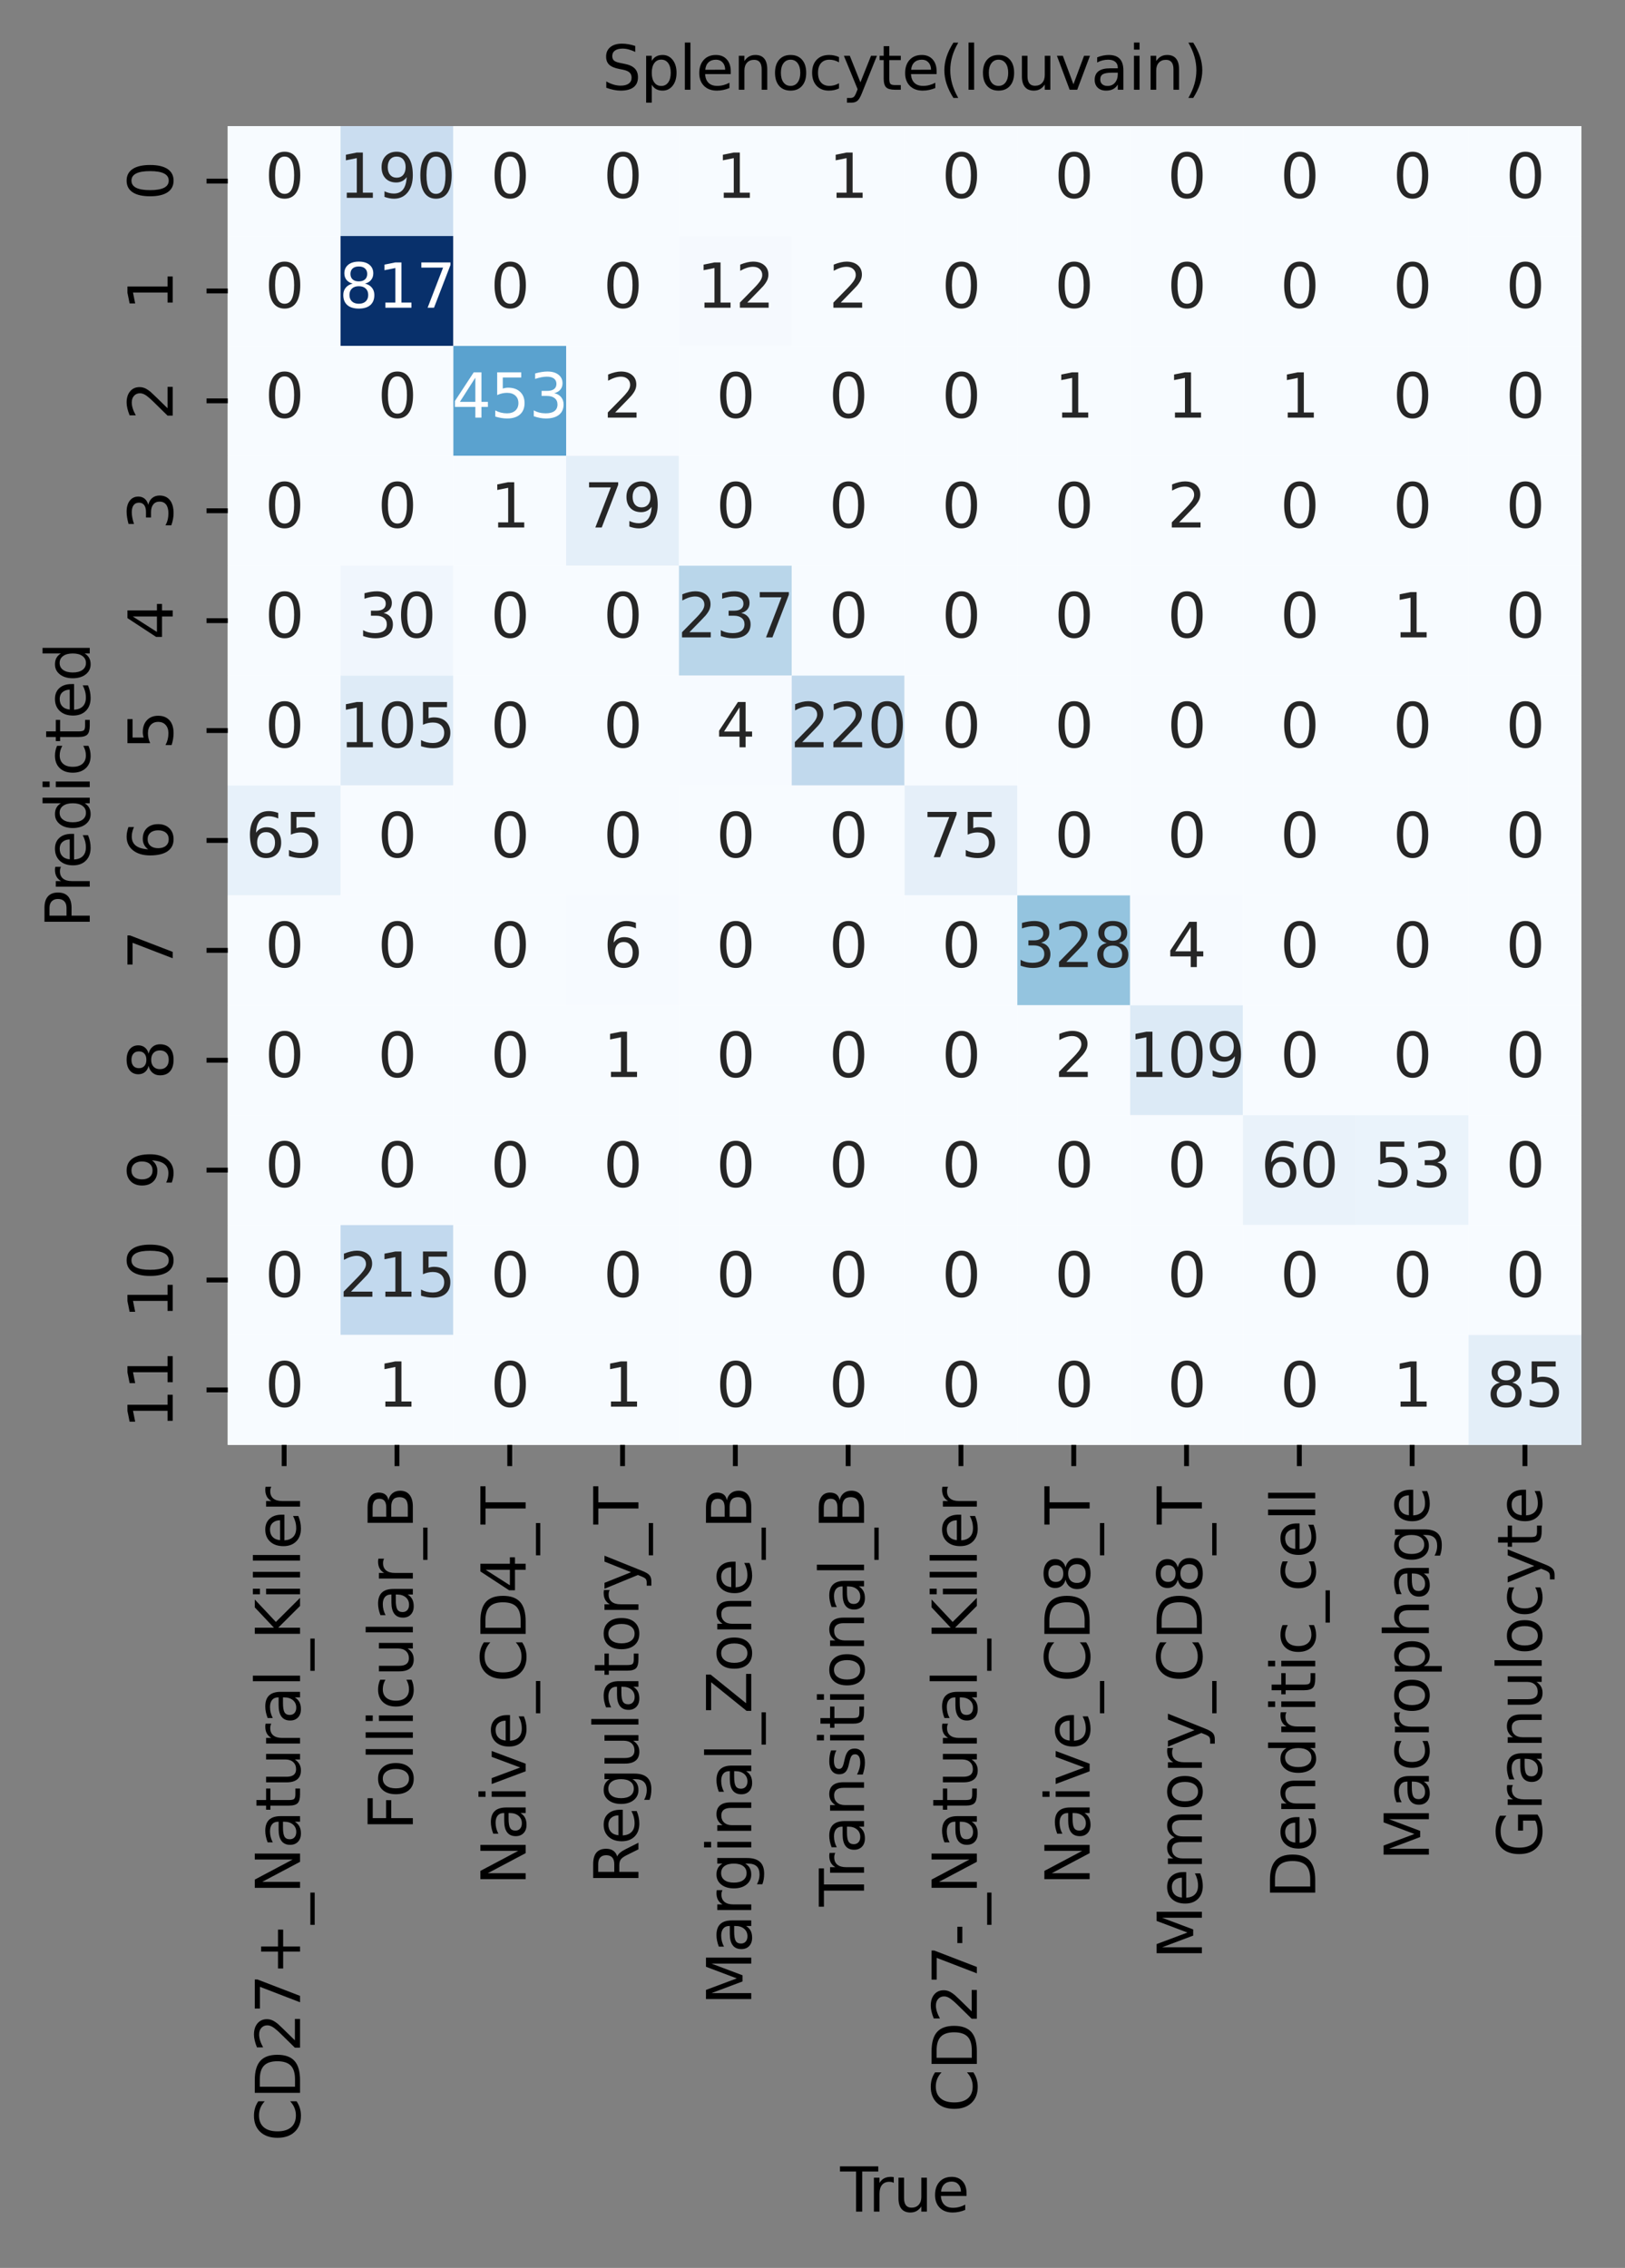 <?xml version="1.0" encoding="utf-8" standalone="no"?>
<!DOCTYPE svg PUBLIC "-//W3C//DTD SVG 1.1//EN"
  "http://www.w3.org/Graphics/SVG/1.1/DTD/svg11.dtd">
<svg xmlns:xlink="http://www.w3.org/1999/xlink" width="267.956pt" height="373.945pt" viewBox="0 0 267.956 373.945" xmlns="http://www.w3.org/2000/svg" version="1.1">
 <rect x="0" y="0" width="267.956" height="373.945" fill="#808080" stroke="none"/>
 <defs>
  <style type="text/css">*{stroke-linejoin: round; stroke-linecap: butt}</style>
 </defs>
 <g id="figure_1">
  <g id="patch_1">
   <path d="M 0 373.945 
L 267.956 373.945 
L 267.956 0 
L 0 0 
L 0 373.945 
z
" style="fill: none"/>
  </g>
  <g id="axes_1">
   <g id="patch_2">
    <path d="M 37.556 238.238 
L 260.756 238.238 
L 260.756 20.798 
L 37.556 20.798 
z
" style="fill: #ffffff"/>
   </g>
   <g id="QuadMesh_1">
    <path d="M 37.556 20.798 
L 56.156 20.798 
L 56.156 38.918 
L 37.556 38.918 
L 37.556 20.798 
" clip-path="url(#p64af1ca0a6)" style="fill: #f7fbff"/>
    <path d="M 56.156 20.798 
L 74.756 20.798 
L 74.756 38.918 
L 56.156 38.918 
L 56.156 20.798 
" clip-path="url(#p64af1ca0a6)" style="fill: #caddf0"/>
    <path d="M 74.756 20.798 
L 93.356 20.798 
L 93.356 38.918 
L 74.756 38.918 
L 74.756 20.798 
" clip-path="url(#p64af1ca0a6)" style="fill: #f7fbff"/>
    <path d="M 93.356 20.798 
L 111.956 20.798 
L 111.956 38.918 
L 93.356 38.918 
L 93.356 20.798 
" clip-path="url(#p64af1ca0a6)" style="fill: #f7fbff"/>
    <path d="M 111.956 20.798 
L 130.556 20.798 
L 130.556 38.918 
L 111.956 38.918 
L 111.956 20.798 
" clip-path="url(#p64af1ca0a6)" style="fill: #f7fbff"/>
    <path d="M 130.556 20.798 
L 149.156 20.798 
L 149.156 38.918 
L 130.556 38.918 
L 130.556 20.798 
" clip-path="url(#p64af1ca0a6)" style="fill: #f7fbff"/>
    <path d="M 149.156 20.798 
L 167.756 20.798 
L 167.756 38.918 
L 149.156 38.918 
L 149.156 20.798 
" clip-path="url(#p64af1ca0a6)" style="fill: #f7fbff"/>
    <path d="M 167.756 20.798 
L 186.356 20.798 
L 186.356 38.918 
L 167.756 38.918 
L 167.756 20.798 
" clip-path="url(#p64af1ca0a6)" style="fill: #f7fbff"/>
    <path d="M 186.356 20.798 
L 204.956 20.798 
L 204.956 38.918 
L 186.356 38.918 
L 186.356 20.798 
" clip-path="url(#p64af1ca0a6)" style="fill: #f7fbff"/>
    <path d="M 204.956 20.798 
L 223.556 20.798 
L 223.556 38.918 
L 204.956 38.918 
L 204.956 20.798 
" clip-path="url(#p64af1ca0a6)" style="fill: #f7fbff"/>
    <path d="M 223.556 20.798 
L 242.156 20.798 
L 242.156 38.918 
L 223.556 38.918 
L 223.556 20.798 
" clip-path="url(#p64af1ca0a6)" style="fill: #f7fbff"/>
    <path d="M 242.156 20.798 
L 260.756 20.798 
L 260.756 38.918 
L 242.156 38.918 
L 242.156 20.798 
" clip-path="url(#p64af1ca0a6)" style="fill: #f7fbff"/>
    <path d="M 37.556 38.918 
L 56.156 38.918 
L 56.156 57.038 
L 37.556 57.038 
L 37.556 38.918 
" clip-path="url(#p64af1ca0a6)" style="fill: #f7fbff"/>
    <path d="M 56.156 38.918 
L 74.756 38.918 
L 74.756 57.038 
L 56.156 57.038 
L 56.156 38.918 
" clip-path="url(#p64af1ca0a6)" style="fill: #08306b"/>
    <path d="M 74.756 38.918 
L 93.356 38.918 
L 93.356 57.038 
L 74.756 57.038 
L 74.756 38.918 
" clip-path="url(#p64af1ca0a6)" style="fill: #f7fbff"/>
    <path d="M 93.356 38.918 
L 111.956 38.918 
L 111.956 57.038 
L 93.356 57.038 
L 93.356 38.918 
" clip-path="url(#p64af1ca0a6)" style="fill: #f7fbff"/>
    <path d="M 111.956 38.918 
L 130.556 38.918 
L 130.556 57.038 
L 111.956 57.038 
L 111.956 38.918 
" clip-path="url(#p64af1ca0a6)" style="fill: #f5f9fe"/>
    <path d="M 130.556 38.918 
L 149.156 38.918 
L 149.156 57.038 
L 130.556 57.038 
L 130.556 38.918 
" clip-path="url(#p64af1ca0a6)" style="fill: #f7fbff"/>
    <path d="M 149.156 38.918 
L 167.756 38.918 
L 167.756 57.038 
L 149.156 57.038 
L 149.156 38.918 
" clip-path="url(#p64af1ca0a6)" style="fill: #f7fbff"/>
    <path d="M 167.756 38.918 
L 186.356 38.918 
L 186.356 57.038 
L 167.756 57.038 
L 167.756 38.918 
" clip-path="url(#p64af1ca0a6)" style="fill: #f7fbff"/>
    <path d="M 186.356 38.918 
L 204.956 38.918 
L 204.956 57.038 
L 186.356 57.038 
L 186.356 38.918 
" clip-path="url(#p64af1ca0a6)" style="fill: #f7fbff"/>
    <path d="M 204.956 38.918 
L 223.556 38.918 
L 223.556 57.038 
L 204.956 57.038 
L 204.956 38.918 
" clip-path="url(#p64af1ca0a6)" style="fill: #f7fbff"/>
    <path d="M 223.556 38.918 
L 242.156 38.918 
L 242.156 57.038 
L 223.556 57.038 
L 223.556 38.918 
" clip-path="url(#p64af1ca0a6)" style="fill: #f7fbff"/>
    <path d="M 242.156 38.918 
L 260.756 38.918 
L 260.756 57.038 
L 242.156 57.038 
L 242.156 38.918 
" clip-path="url(#p64af1ca0a6)" style="fill: #f7fbff"/>
    <path d="M 37.556 57.038 
L 56.156 57.038 
L 56.156 75.158 
L 37.556 75.158 
L 37.556 57.038 
" clip-path="url(#p64af1ca0a6)" style="fill: #f7fbff"/>
    <path d="M 56.156 57.038 
L 74.756 57.038 
L 74.756 75.158 
L 56.156 75.158 
L 56.156 57.038 
" clip-path="url(#p64af1ca0a6)" style="fill: #f7fbff"/>
    <path d="M 74.756 57.038 
L 93.356 57.038 
L 93.356 75.158 
L 74.756 75.158 
L 74.756 57.038 
" clip-path="url(#p64af1ca0a6)" style="fill: #5aa2cf"/>
    <path d="M 93.356 57.038 
L 111.956 57.038 
L 111.956 75.158 
L 93.356 75.158 
L 93.356 57.038 
" clip-path="url(#p64af1ca0a6)" style="fill: #f7fbff"/>
    <path d="M 111.956 57.038 
L 130.556 57.038 
L 130.556 75.158 
L 111.956 75.158 
L 111.956 57.038 
" clip-path="url(#p64af1ca0a6)" style="fill: #f7fbff"/>
    <path d="M 130.556 57.038 
L 149.156 57.038 
L 149.156 75.158 
L 130.556 75.158 
L 130.556 57.038 
" clip-path="url(#p64af1ca0a6)" style="fill: #f7fbff"/>
    <path d="M 149.156 57.038 
L 167.756 57.038 
L 167.756 75.158 
L 149.156 75.158 
L 149.156 57.038 
" clip-path="url(#p64af1ca0a6)" style="fill: #f7fbff"/>
    <path d="M 167.756 57.038 
L 186.356 57.038 
L 186.356 75.158 
L 167.756 75.158 
L 167.756 57.038 
" clip-path="url(#p64af1ca0a6)" style="fill: #f7fbff"/>
    <path d="M 186.356 57.038 
L 204.956 57.038 
L 204.956 75.158 
L 186.356 75.158 
L 186.356 57.038 
" clip-path="url(#p64af1ca0a6)" style="fill: #f7fbff"/>
    <path d="M 204.956 57.038 
L 223.556 57.038 
L 223.556 75.158 
L 204.956 75.158 
L 204.956 57.038 
" clip-path="url(#p64af1ca0a6)" style="fill: #f7fbff"/>
    <path d="M 223.556 57.038 
L 242.156 57.038 
L 242.156 75.158 
L 223.556 75.158 
L 223.556 57.038 
" clip-path="url(#p64af1ca0a6)" style="fill: #f7fbff"/>
    <path d="M 242.156 57.038 
L 260.756 57.038 
L 260.756 75.158 
L 242.156 75.158 
L 242.156 57.038 
" clip-path="url(#p64af1ca0a6)" style="fill: #f7fbff"/>
    <path d="M 37.556 75.158 
L 56.156 75.158 
L 56.156 93.278 
L 37.556 93.278 
L 37.556 75.158 
" clip-path="url(#p64af1ca0a6)" style="fill: #f7fbff"/>
    <path d="M 56.156 75.158 
L 74.756 75.158 
L 74.756 93.278 
L 56.156 93.278 
L 56.156 75.158 
" clip-path="url(#p64af1ca0a6)" style="fill: #f7fbff"/>
    <path d="M 74.756 75.158 
L 93.356 75.158 
L 93.356 93.278 
L 74.756 93.278 
L 74.756 75.158 
" clip-path="url(#p64af1ca0a6)" style="fill: #f7fbff"/>
    <path d="M 93.356 75.158 
L 111.956 75.158 
L 111.956 93.278 
L 93.356 93.278 
L 93.356 75.158 
" clip-path="url(#p64af1ca0a6)" style="fill: #e4eff9"/>
    <path d="M 111.956 75.158 
L 130.556 75.158 
L 130.556 93.278 
L 111.956 93.278 
L 111.956 75.158 
" clip-path="url(#p64af1ca0a6)" style="fill: #f7fbff"/>
    <path d="M 130.556 75.158 
L 149.156 75.158 
L 149.156 93.278 
L 130.556 93.278 
L 130.556 75.158 
" clip-path="url(#p64af1ca0a6)" style="fill: #f7fbff"/>
    <path d="M 149.156 75.158 
L 167.756 75.158 
L 167.756 93.278 
L 149.156 93.278 
L 149.156 75.158 
" clip-path="url(#p64af1ca0a6)" style="fill: #f7fbff"/>
    <path d="M 167.756 75.158 
L 186.356 75.158 
L 186.356 93.278 
L 167.756 93.278 
L 167.756 75.158 
" clip-path="url(#p64af1ca0a6)" style="fill: #f7fbff"/>
    <path d="M 186.356 75.158 
L 204.956 75.158 
L 204.956 93.278 
L 186.356 93.278 
L 186.356 75.158 
" clip-path="url(#p64af1ca0a6)" style="fill: #f7fbff"/>
    <path d="M 204.956 75.158 
L 223.556 75.158 
L 223.556 93.278 
L 204.956 93.278 
L 204.956 75.158 
" clip-path="url(#p64af1ca0a6)" style="fill: #f7fbff"/>
    <path d="M 223.556 75.158 
L 242.156 75.158 
L 242.156 93.278 
L 223.556 93.278 
L 223.556 75.158 
" clip-path="url(#p64af1ca0a6)" style="fill: #f7fbff"/>
    <path d="M 242.156 75.158 
L 260.756 75.158 
L 260.756 93.278 
L 242.156 93.278 
L 242.156 75.158 
" clip-path="url(#p64af1ca0a6)" style="fill: #f7fbff"/>
    <path d="M 37.556 93.278 
L 56.156 93.278 
L 56.156 111.398 
L 37.556 111.398 
L 37.556 93.278 
" clip-path="url(#p64af1ca0a6)" style="fill: #f7fbff"/>
    <path d="M 56.156 93.278 
L 74.756 93.278 
L 74.756 111.398 
L 56.156 111.398 
L 56.156 93.278 
" clip-path="url(#p64af1ca0a6)" style="fill: #f0f6fd"/>
    <path d="M 74.756 93.278 
L 93.356 93.278 
L 93.356 111.398 
L 74.756 111.398 
L 74.756 93.278 
" clip-path="url(#p64af1ca0a6)" style="fill: #f7fbff"/>
    <path d="M 93.356 93.278 
L 111.956 93.278 
L 111.956 111.398 
L 93.356 111.398 
L 93.356 93.278 
" clip-path="url(#p64af1ca0a6)" style="fill: #f7fbff"/>
    <path d="M 111.956 93.278 
L 130.556 93.278 
L 130.556 111.398 
L 111.956 111.398 
L 111.956 93.278 
" clip-path="url(#p64af1ca0a6)" style="fill: #b9d6ea"/>
    <path d="M 130.556 93.278 
L 149.156 93.278 
L 149.156 111.398 
L 130.556 111.398 
L 130.556 93.278 
" clip-path="url(#p64af1ca0a6)" style="fill: #f7fbff"/>
    <path d="M 149.156 93.278 
L 167.756 93.278 
L 167.756 111.398 
L 149.156 111.398 
L 149.156 93.278 
" clip-path="url(#p64af1ca0a6)" style="fill: #f7fbff"/>
    <path d="M 167.756 93.278 
L 186.356 93.278 
L 186.356 111.398 
L 167.756 111.398 
L 167.756 93.278 
" clip-path="url(#p64af1ca0a6)" style="fill: #f7fbff"/>
    <path d="M 186.356 93.278 
L 204.956 93.278 
L 204.956 111.398 
L 186.356 111.398 
L 186.356 93.278 
" clip-path="url(#p64af1ca0a6)" style="fill: #f7fbff"/>
    <path d="M 204.956 93.278 
L 223.556 93.278 
L 223.556 111.398 
L 204.956 111.398 
L 204.956 93.278 
" clip-path="url(#p64af1ca0a6)" style="fill: #f7fbff"/>
    <path d="M 223.556 93.278 
L 242.156 93.278 
L 242.156 111.398 
L 223.556 111.398 
L 223.556 93.278 
" clip-path="url(#p64af1ca0a6)" style="fill: #f7fbff"/>
    <path d="M 242.156 93.278 
L 260.756 93.278 
L 260.756 111.398 
L 242.156 111.398 
L 242.156 93.278 
" clip-path="url(#p64af1ca0a6)" style="fill: #f7fbff"/>
    <path d="M 37.556 111.398 
L 56.156 111.398 
L 56.156 129.518 
L 37.556 129.518 
L 37.556 111.398 
" clip-path="url(#p64af1ca0a6)" style="fill: #f7fbff"/>
    <path d="M 56.156 111.398 
L 74.756 111.398 
L 74.756 129.518 
L 56.156 129.518 
L 56.156 111.398 
" clip-path="url(#p64af1ca0a6)" style="fill: #deebf7"/>
    <path d="M 74.756 111.398 
L 93.356 111.398 
L 93.356 129.518 
L 74.756 129.518 
L 74.756 111.398 
" clip-path="url(#p64af1ca0a6)" style="fill: #f7fbff"/>
    <path d="M 93.356 111.398 
L 111.956 111.398 
L 111.956 129.518 
L 93.356 129.518 
L 93.356 111.398 
" clip-path="url(#p64af1ca0a6)" style="fill: #f7fbff"/>
    <path d="M 111.956 111.398 
L 130.556 111.398 
L 130.556 129.518 
L 111.956 129.518 
L 111.956 111.398 
" clip-path="url(#p64af1ca0a6)" style="fill: #f6faff"/>
    <path d="M 130.556 111.398 
L 149.156 111.398 
L 149.156 129.518 
L 130.556 129.518 
L 130.556 111.398 
" clip-path="url(#p64af1ca0a6)" style="fill: #c1d9ed"/>
    <path d="M 149.156 111.398 
L 167.756 111.398 
L 167.756 129.518 
L 149.156 129.518 
L 149.156 111.398 
" clip-path="url(#p64af1ca0a6)" style="fill: #f7fbff"/>
    <path d="M 167.756 111.398 
L 186.356 111.398 
L 186.356 129.518 
L 167.756 129.518 
L 167.756 111.398 
" clip-path="url(#p64af1ca0a6)" style="fill: #f7fbff"/>
    <path d="M 186.356 111.398 
L 204.956 111.398 
L 204.956 129.518 
L 186.356 129.518 
L 186.356 111.398 
" clip-path="url(#p64af1ca0a6)" style="fill: #f7fbff"/>
    <path d="M 204.956 111.398 
L 223.556 111.398 
L 223.556 129.518 
L 204.956 129.518 
L 204.956 111.398 
" clip-path="url(#p64af1ca0a6)" style="fill: #f7fbff"/>
    <path d="M 223.556 111.398 
L 242.156 111.398 
L 242.156 129.518 
L 223.556 129.518 
L 223.556 111.398 
" clip-path="url(#p64af1ca0a6)" style="fill: #f7fbff"/>
    <path d="M 242.156 111.398 
L 260.756 111.398 
L 260.756 129.518 
L 242.156 129.518 
L 242.156 111.398 
" clip-path="url(#p64af1ca0a6)" style="fill: #f7fbff"/>
    <path d="M 37.556 129.518 
L 56.156 129.518 
L 56.156 147.638 
L 37.556 147.638 
L 37.556 129.518 
" clip-path="url(#p64af1ca0a6)" style="fill: #e7f1fa"/>
    <path d="M 56.156 129.518 
L 74.756 129.518 
L 74.756 147.638 
L 56.156 147.638 
L 56.156 129.518 
" clip-path="url(#p64af1ca0a6)" style="fill: #f7fbff"/>
    <path d="M 74.756 129.518 
L 93.356 129.518 
L 93.356 147.638 
L 74.756 147.638 
L 74.756 129.518 
" clip-path="url(#p64af1ca0a6)" style="fill: #f7fbff"/>
    <path d="M 93.356 129.518 
L 111.956 129.518 
L 111.956 147.638 
L 93.356 147.638 
L 93.356 129.518 
" clip-path="url(#p64af1ca0a6)" style="fill: #f7fbff"/>
    <path d="M 111.956 129.518 
L 130.556 129.518 
L 130.556 147.638 
L 111.956 147.638 
L 111.956 129.518 
" clip-path="url(#p64af1ca0a6)" style="fill: #f7fbff"/>
    <path d="M 130.556 129.518 
L 149.156 129.518 
L 149.156 147.638 
L 130.556 147.638 
L 130.556 129.518 
" clip-path="url(#p64af1ca0a6)" style="fill: #f7fbff"/>
    <path d="M 149.156 129.518 
L 167.756 129.518 
L 167.756 147.638 
L 149.156 147.638 
L 149.156 129.518 
" clip-path="url(#p64af1ca0a6)" style="fill: #e5eff9"/>
    <path d="M 167.756 129.518 
L 186.356 129.518 
L 186.356 147.638 
L 167.756 147.638 
L 167.756 129.518 
" clip-path="url(#p64af1ca0a6)" style="fill: #f7fbff"/>
    <path d="M 186.356 129.518 
L 204.956 129.518 
L 204.956 147.638 
L 186.356 147.638 
L 186.356 129.518 
" clip-path="url(#p64af1ca0a6)" style="fill: #f7fbff"/>
    <path d="M 204.956 129.518 
L 223.556 129.518 
L 223.556 147.638 
L 204.956 147.638 
L 204.956 129.518 
" clip-path="url(#p64af1ca0a6)" style="fill: #f7fbff"/>
    <path d="M 223.556 129.518 
L 242.156 129.518 
L 242.156 147.638 
L 223.556 147.638 
L 223.556 129.518 
" clip-path="url(#p64af1ca0a6)" style="fill: #f7fbff"/>
    <path d="M 242.156 129.518 
L 260.756 129.518 
L 260.756 147.638 
L 242.156 147.638 
L 242.156 129.518 
" clip-path="url(#p64af1ca0a6)" style="fill: #f7fbff"/>
    <path d="M 37.556 147.638 
L 56.156 147.638 
L 56.156 165.758 
L 37.556 165.758 
L 37.556 147.638 
" clip-path="url(#p64af1ca0a6)" style="fill: #f7fbff"/>
    <path d="M 56.156 147.638 
L 74.756 147.638 
L 74.756 165.758 
L 56.156 165.758 
L 56.156 147.638 
" clip-path="url(#p64af1ca0a6)" style="fill: #f7fbff"/>
    <path d="M 74.756 147.638 
L 93.356 147.638 
L 93.356 165.758 
L 74.756 165.758 
L 74.756 147.638 
" clip-path="url(#p64af1ca0a6)" style="fill: #f7fbff"/>
    <path d="M 93.356 147.638 
L 111.956 147.638 
L 111.956 165.758 
L 93.356 165.758 
L 93.356 147.638 
" clip-path="url(#p64af1ca0a6)" style="fill: #f6faff"/>
    <path d="M 111.956 147.638 
L 130.556 147.638 
L 130.556 165.758 
L 111.956 165.758 
L 111.956 147.638 
" clip-path="url(#p64af1ca0a6)" style="fill: #f7fbff"/>
    <path d="M 130.556 147.638 
L 149.156 147.638 
L 149.156 165.758 
L 130.556 165.758 
L 130.556 147.638 
" clip-path="url(#p64af1ca0a6)" style="fill: #f7fbff"/>
    <path d="M 149.156 147.638 
L 167.756 147.638 
L 167.756 165.758 
L 149.156 165.758 
L 149.156 147.638 
" clip-path="url(#p64af1ca0a6)" style="fill: #f7fbff"/>
    <path d="M 167.756 147.638 
L 186.356 147.638 
L 186.356 165.758 
L 167.756 165.758 
L 167.756 147.638 
" clip-path="url(#p64af1ca0a6)" style="fill: #94c4df"/>
    <path d="M 186.356 147.638 
L 204.956 147.638 
L 204.956 165.758 
L 186.356 165.758 
L 186.356 147.638 
" clip-path="url(#p64af1ca0a6)" style="fill: #f6faff"/>
    <path d="M 204.956 147.638 
L 223.556 147.638 
L 223.556 165.758 
L 204.956 165.758 
L 204.956 147.638 
" clip-path="url(#p64af1ca0a6)" style="fill: #f7fbff"/>
    <path d="M 223.556 147.638 
L 242.156 147.638 
L 242.156 165.758 
L 223.556 165.758 
L 223.556 147.638 
" clip-path="url(#p64af1ca0a6)" style="fill: #f7fbff"/>
    <path d="M 242.156 147.638 
L 260.756 147.638 
L 260.756 165.758 
L 242.156 165.758 
L 242.156 147.638 
" clip-path="url(#p64af1ca0a6)" style="fill: #f7fbff"/>
    <path d="M 37.556 165.758 
L 56.156 165.758 
L 56.156 183.878 
L 37.556 183.878 
L 37.556 165.758 
" clip-path="url(#p64af1ca0a6)" style="fill: #f7fbff"/>
    <path d="M 56.156 165.758 
L 74.756 165.758 
L 74.756 183.878 
L 56.156 183.878 
L 56.156 165.758 
" clip-path="url(#p64af1ca0a6)" style="fill: #f7fbff"/>
    <path d="M 74.756 165.758 
L 93.356 165.758 
L 93.356 183.878 
L 74.756 183.878 
L 74.756 165.758 
" clip-path="url(#p64af1ca0a6)" style="fill: #f7fbff"/>
    <path d="M 93.356 165.758 
L 111.956 165.758 
L 111.956 183.878 
L 93.356 183.878 
L 93.356 165.758 
" clip-path="url(#p64af1ca0a6)" style="fill: #f7fbff"/>
    <path d="M 111.956 165.758 
L 130.556 165.758 
L 130.556 183.878 
L 111.956 183.878 
L 111.956 165.758 
" clip-path="url(#p64af1ca0a6)" style="fill: #f7fbff"/>
    <path d="M 130.556 165.758 
L 149.156 165.758 
L 149.156 183.878 
L 130.556 183.878 
L 130.556 165.758 
" clip-path="url(#p64af1ca0a6)" style="fill: #f7fbff"/>
    <path d="M 149.156 165.758 
L 167.756 165.758 
L 167.756 183.878 
L 149.156 183.878 
L 149.156 165.758 
" clip-path="url(#p64af1ca0a6)" style="fill: #f7fbff"/>
    <path d="M 167.756 165.758 
L 186.356 165.758 
L 186.356 183.878 
L 167.756 183.878 
L 167.756 165.758 
" clip-path="url(#p64af1ca0a6)" style="fill: #f7fbff"/>
    <path d="M 186.356 165.758 
L 204.956 165.758 
L 204.956 183.878 
L 186.356 183.878 
L 186.356 165.758 
" clip-path="url(#p64af1ca0a6)" style="fill: #dceaf6"/>
    <path d="M 204.956 165.758 
L 223.556 165.758 
L 223.556 183.878 
L 204.956 183.878 
L 204.956 165.758 
" clip-path="url(#p64af1ca0a6)" style="fill: #f7fbff"/>
    <path d="M 223.556 165.758 
L 242.156 165.758 
L 242.156 183.878 
L 223.556 183.878 
L 223.556 165.758 
" clip-path="url(#p64af1ca0a6)" style="fill: #f7fbff"/>
    <path d="M 242.156 165.758 
L 260.756 165.758 
L 260.756 183.878 
L 242.156 183.878 
L 242.156 165.758 
" clip-path="url(#p64af1ca0a6)" style="fill: #f7fbff"/>
    <path d="M 37.556 183.878 
L 56.156 183.878 
L 56.156 201.998 
L 37.556 201.998 
L 37.556 183.878 
" clip-path="url(#p64af1ca0a6)" style="fill: #f7fbff"/>
    <path d="M 56.156 183.878 
L 74.756 183.878 
L 74.756 201.998 
L 56.156 201.998 
L 56.156 183.878 
" clip-path="url(#p64af1ca0a6)" style="fill: #f7fbff"/>
    <path d="M 74.756 183.878 
L 93.356 183.878 
L 93.356 201.998 
L 74.756 201.998 
L 74.756 183.878 
" clip-path="url(#p64af1ca0a6)" style="fill: #f7fbff"/>
    <path d="M 93.356 183.878 
L 111.956 183.878 
L 111.956 201.998 
L 93.356 201.998 
L 93.356 183.878 
" clip-path="url(#p64af1ca0a6)" style="fill: #f7fbff"/>
    <path d="M 111.956 183.878 
L 130.556 183.878 
L 130.556 201.998 
L 111.956 201.998 
L 111.956 183.878 
" clip-path="url(#p64af1ca0a6)" style="fill: #f7fbff"/>
    <path d="M 130.556 183.878 
L 149.156 183.878 
L 149.156 201.998 
L 130.556 201.998 
L 130.556 183.878 
" clip-path="url(#p64af1ca0a6)" style="fill: #f7fbff"/>
    <path d="M 149.156 183.878 
L 167.756 183.878 
L 167.756 201.998 
L 149.156 201.998 
L 149.156 183.878 
" clip-path="url(#p64af1ca0a6)" style="fill: #f7fbff"/>
    <path d="M 167.756 183.878 
L 186.356 183.878 
L 186.356 201.998 
L 167.756 201.998 
L 167.756 183.878 
" clip-path="url(#p64af1ca0a6)" style="fill: #f7fbff"/>
    <path d="M 186.356 183.878 
L 204.956 183.878 
L 204.956 201.998 
L 186.356 201.998 
L 186.356 183.878 
" clip-path="url(#p64af1ca0a6)" style="fill: #f7fbff"/>
    <path d="M 204.956 183.878 
L 223.556 183.878 
L 223.556 201.998 
L 204.956 201.998 
L 204.956 183.878 
" clip-path="url(#p64af1ca0a6)" style="fill: #e9f2fa"/>
    <path d="M 223.556 183.878 
L 242.156 183.878 
L 242.156 201.998 
L 223.556 201.998 
L 223.556 183.878 
" clip-path="url(#p64af1ca0a6)" style="fill: #eaf3fb"/>
    <path d="M 242.156 183.878 
L 260.756 183.878 
L 260.756 201.998 
L 242.156 201.998 
L 242.156 183.878 
" clip-path="url(#p64af1ca0a6)" style="fill: #f7fbff"/>
    <path d="M 37.556 201.998 
L 56.156 201.998 
L 56.156 220.118 
L 37.556 220.118 
L 37.556 201.998 
" clip-path="url(#p64af1ca0a6)" style="fill: #f7fbff"/>
    <path d="M 56.156 201.998 
L 74.756 201.998 
L 74.756 220.118 
L 56.156 220.118 
L 56.156 201.998 
" clip-path="url(#p64af1ca0a6)" style="fill: #c2d9ee"/>
    <path d="M 74.756 201.998 
L 93.356 201.998 
L 93.356 220.118 
L 74.756 220.118 
L 74.756 201.998 
" clip-path="url(#p64af1ca0a6)" style="fill: #f7fbff"/>
    <path d="M 93.356 201.998 
L 111.956 201.998 
L 111.956 220.118 
L 93.356 220.118 
L 93.356 201.998 
" clip-path="url(#p64af1ca0a6)" style="fill: #f7fbff"/>
    <path d="M 111.956 201.998 
L 130.556 201.998 
L 130.556 220.118 
L 111.956 220.118 
L 111.956 201.998 
" clip-path="url(#p64af1ca0a6)" style="fill: #f7fbff"/>
    <path d="M 130.556 201.998 
L 149.156 201.998 
L 149.156 220.118 
L 130.556 220.118 
L 130.556 201.998 
" clip-path="url(#p64af1ca0a6)" style="fill: #f7fbff"/>
    <path d="M 149.156 201.998 
L 167.756 201.998 
L 167.756 220.118 
L 149.156 220.118 
L 149.156 201.998 
" clip-path="url(#p64af1ca0a6)" style="fill: #f7fbff"/>
    <path d="M 167.756 201.998 
L 186.356 201.998 
L 186.356 220.118 
L 167.756 220.118 
L 167.756 201.998 
" clip-path="url(#p64af1ca0a6)" style="fill: #f7fbff"/>
    <path d="M 186.356 201.998 
L 204.956 201.998 
L 204.956 220.118 
L 186.356 220.118 
L 186.356 201.998 
" clip-path="url(#p64af1ca0a6)" style="fill: #f7fbff"/>
    <path d="M 204.956 201.998 
L 223.556 201.998 
L 223.556 220.118 
L 204.956 220.118 
L 204.956 201.998 
" clip-path="url(#p64af1ca0a6)" style="fill: #f7fbff"/>
    <path d="M 223.556 201.998 
L 242.156 201.998 
L 242.156 220.118 
L 223.556 220.118 
L 223.556 201.998 
" clip-path="url(#p64af1ca0a6)" style="fill: #f7fbff"/>
    <path d="M 242.156 201.998 
L 260.756 201.998 
L 260.756 220.118 
L 242.156 220.118 
L 242.156 201.998 
" clip-path="url(#p64af1ca0a6)" style="fill: #f7fbff"/>
    <path d="M 37.556 220.118 
L 56.156 220.118 
L 56.156 238.238 
L 37.556 238.238 
L 37.556 220.118 
" clip-path="url(#p64af1ca0a6)" style="fill: #f7fbff"/>
    <path d="M 56.156 220.118 
L 74.756 220.118 
L 74.756 238.238 
L 56.156 238.238 
L 56.156 220.118 
" clip-path="url(#p64af1ca0a6)" style="fill: #f7fbff"/>
    <path d="M 74.756 220.118 
L 93.356 220.118 
L 93.356 238.238 
L 74.756 238.238 
L 74.756 220.118 
" clip-path="url(#p64af1ca0a6)" style="fill: #f7fbff"/>
    <path d="M 93.356 220.118 
L 111.956 220.118 
L 111.956 238.238 
L 93.356 238.238 
L 93.356 220.118 
" clip-path="url(#p64af1ca0a6)" style="fill: #f7fbff"/>
    <path d="M 111.956 220.118 
L 130.556 220.118 
L 130.556 238.238 
L 111.956 238.238 
L 111.956 220.118 
" clip-path="url(#p64af1ca0a6)" style="fill: #f7fbff"/>
    <path d="M 130.556 220.118 
L 149.156 220.118 
L 149.156 238.238 
L 130.556 238.238 
L 130.556 220.118 
" clip-path="url(#p64af1ca0a6)" style="fill: #f7fbff"/>
    <path d="M 149.156 220.118 
L 167.756 220.118 
L 167.756 238.238 
L 149.156 238.238 
L 149.156 220.118 
" clip-path="url(#p64af1ca0a6)" style="fill: #f7fbff"/>
    <path d="M 167.756 220.118 
L 186.356 220.118 
L 186.356 238.238 
L 167.756 238.238 
L 167.756 220.118 
" clip-path="url(#p64af1ca0a6)" style="fill: #f7fbff"/>
    <path d="M 186.356 220.118 
L 204.956 220.118 
L 204.956 238.238 
L 186.356 238.238 
L 186.356 220.118 
" clip-path="url(#p64af1ca0a6)" style="fill: #f7fbff"/>
    <path d="M 204.956 220.118 
L 223.556 220.118 
L 223.556 238.238 
L 204.956 238.238 
L 204.956 220.118 
" clip-path="url(#p64af1ca0a6)" style="fill: #f7fbff"/>
    <path d="M 223.556 220.118 
L 242.156 220.118 
L 242.156 238.238 
L 223.556 238.238 
L 223.556 220.118 
" clip-path="url(#p64af1ca0a6)" style="fill: #f7fbff"/>
    <path d="M 242.156 220.118 
L 260.756 220.118 
L 260.756 238.238 
L 242.156 238.238 
L 242.156 220.118 
" clip-path="url(#p64af1ca0a6)" style="fill: #e3eef8"/>
   </g>
   <g id="matplotlib.axis_1">
    <g id="xtick_1">
     <g id="line2d_1">
      <defs>
       <path id="m20770ea6f2" d="M 0 0 
L 0 3.5 
" style="stroke: #000000; stroke-width: 0.8"/>
      </defs>
      <g>
       <use xlink:href="#m20770ea6f2" x="46.856" y="238.238" style="stroke: #000000; stroke-width: 0.8"/>
      </g>
     </g>
     <g id="text_1">
      <!-- CD27+_Natural_Killer -->
      <g transform="translate(49.477 353.067)rotate(-90)scale(0.1 -0.1)">
       <defs>
        <path id="DejaVuSans-43" d="M 4122 4306 
L 4122 3641 
Q 3803 3938 3442 4084 
Q 3081 4231 2675 4231 
Q 1875 4231 1450 3742 
Q 1025 3253 1025 2328 
Q 1025 1406 1450 917 
Q 1875 428 2675 428 
Q 3081 428 3442 575 
Q 3803 722 4122 1019 
L 4122 359 
Q 3791 134 3420 21 
Q 3050 -91 2638 -91 
Q 1578 -91 968 557 
Q 359 1206 359 2328 
Q 359 3453 968 4101 
Q 1578 4750 2638 4750 
Q 3056 4750 3426 4639 
Q 3797 4528 4122 4306 
z
" transform="scale(0.016)"/>
        <path id="DejaVuSans-44" d="M 1259 4147 
L 1259 519 
L 2022 519 
Q 2988 519 3436 956 
Q 3884 1394 3884 2338 
Q 3884 3275 3436 3711 
Q 2988 4147 2022 4147 
L 1259 4147 
z
M 628 4666 
L 1925 4666 
Q 3281 4666 3915 4102 
Q 4550 3538 4550 2338 
Q 4550 1131 3912 565 
Q 3275 0 1925 0 
L 628 0 
L 628 4666 
z
" transform="scale(0.016)"/>
        <path id="DejaVuSans-32" d="M 1228 531 
L 3431 531 
L 3431 0 
L 469 0 
L 469 531 
Q 828 903 1448 1529 
Q 2069 2156 2228 2338 
Q 2531 2678 2651 2914 
Q 2772 3150 2772 3378 
Q 2772 3750 2511 3984 
Q 2250 4219 1831 4219 
Q 1534 4219 1204 4116 
Q 875 4013 500 3803 
L 500 4441 
Q 881 4594 1212 4672 
Q 1544 4750 1819 4750 
Q 2544 4750 2975 4387 
Q 3406 4025 3406 3419 
Q 3406 3131 3298 2873 
Q 3191 2616 2906 2266 
Q 2828 2175 2409 1742 
Q 1991 1309 1228 531 
z
" transform="scale(0.016)"/>
        <path id="DejaVuSans-37" d="M 525 4666 
L 3525 4666 
L 3525 4397 
L 1831 0 
L 1172 0 
L 2766 4134 
L 525 4134 
L 525 4666 
z
" transform="scale(0.016)"/>
        <path id="DejaVuSans-2b" d="M 2944 4013 
L 2944 2272 
L 4684 2272 
L 4684 1741 
L 2944 1741 
L 2944 0 
L 2419 0 
L 2419 1741 
L 678 1741 
L 678 2272 
L 2419 2272 
L 2419 4013 
L 2944 4013 
z
" transform="scale(0.016)"/>
        <path id="DejaVuSans-5f" d="M 3263 -1063 
L 3263 -1509 
L -63 -1509 
L -63 -1063 
L 3263 -1063 
z
" transform="scale(0.016)"/>
        <path id="DejaVuSans-4e" d="M 628 4666 
L 1478 4666 
L 3547 763 
L 3547 4666 
L 4159 4666 
L 4159 0 
L 3309 0 
L 1241 3903 
L 1241 0 
L 628 0 
L 628 4666 
z
" transform="scale(0.016)"/>
        <path id="DejaVuSans-61" d="M 2194 1759 
Q 1497 1759 1228 1600 
Q 959 1441 959 1056 
Q 959 750 1161 570 
Q 1363 391 1709 391 
Q 2188 391 2477 730 
Q 2766 1069 2766 1631 
L 2766 1759 
L 2194 1759 
z
M 3341 1997 
L 3341 0 
L 2766 0 
L 2766 531 
Q 2569 213 2275 61 
Q 1981 -91 1556 -91 
Q 1019 -91 701 211 
Q 384 513 384 1019 
Q 384 1609 779 1909 
Q 1175 2209 1959 2209 
L 2766 2209 
L 2766 2266 
Q 2766 2663 2505 2880 
Q 2244 3097 1772 3097 
Q 1472 3097 1187 3025 
Q 903 2953 641 2809 
L 641 3341 
Q 956 3463 1253 3523 
Q 1550 3584 1831 3584 
Q 2591 3584 2966 3190 
Q 3341 2797 3341 1997 
z
" transform="scale(0.016)"/>
        <path id="DejaVuSans-74" d="M 1172 4494 
L 1172 3500 
L 2356 3500 
L 2356 3053 
L 1172 3053 
L 1172 1153 
Q 1172 725 1289 603 
Q 1406 481 1766 481 
L 2356 481 
L 2356 0 
L 1766 0 
Q 1100 0 847 248 
Q 594 497 594 1153 
L 594 3053 
L 172 3053 
L 172 3500 
L 594 3500 
L 594 4494 
L 1172 4494 
z
" transform="scale(0.016)"/>
        <path id="DejaVuSans-75" d="M 544 1381 
L 544 3500 
L 1119 3500 
L 1119 1403 
Q 1119 906 1312 657 
Q 1506 409 1894 409 
Q 2359 409 2629 706 
Q 2900 1003 2900 1516 
L 2900 3500 
L 3475 3500 
L 3475 0 
L 2900 0 
L 2900 538 
Q 2691 219 2414 64 
Q 2138 -91 1772 -91 
Q 1169 -91 856 284 
Q 544 659 544 1381 
z
M 1991 3584 
L 1991 3584 
z
" transform="scale(0.016)"/>
        <path id="DejaVuSans-72" d="M 2631 2963 
Q 2534 3019 2420 3045 
Q 2306 3072 2169 3072 
Q 1681 3072 1420 2755 
Q 1159 2438 1159 1844 
L 1159 0 
L 581 0 
L 581 3500 
L 1159 3500 
L 1159 2956 
Q 1341 3275 1631 3429 
Q 1922 3584 2338 3584 
Q 2397 3584 2469 3576 
Q 2541 3569 2628 3553 
L 2631 2963 
z
" transform="scale(0.016)"/>
        <path id="DejaVuSans-6c" d="M 603 4863 
L 1178 4863 
L 1178 0 
L 603 0 
L 603 4863 
z
" transform="scale(0.016)"/>
        <path id="DejaVuSans-4b" d="M 628 4666 
L 1259 4666 
L 1259 2694 
L 3353 4666 
L 4166 4666 
L 1850 2491 
L 4331 0 
L 3500 0 
L 1259 2247 
L 1259 0 
L 628 0 
L 628 4666 
z
" transform="scale(0.016)"/>
        <path id="DejaVuSans-69" d="M 603 3500 
L 1178 3500 
L 1178 0 
L 603 0 
L 603 3500 
z
M 603 4863 
L 1178 4863 
L 1178 4134 
L 603 4134 
L 603 4863 
z
" transform="scale(0.016)"/>
        <path id="DejaVuSans-65" d="M 3597 1894 
L 3597 1613 
L 953 1613 
Q 991 1019 1311 708 
Q 1631 397 2203 397 
Q 2534 397 2845 478 
Q 3156 559 3463 722 
L 3463 178 
Q 3153 47 2828 -22 
Q 2503 -91 2169 -91 
Q 1331 -91 842 396 
Q 353 884 353 1716 
Q 353 2575 817 3079 
Q 1281 3584 2069 3584 
Q 2775 3584 3186 3129 
Q 3597 2675 3597 1894 
z
M 3022 2063 
Q 3016 2534 2758 2815 
Q 2500 3097 2075 3097 
Q 1594 3097 1305 2825 
Q 1016 2553 972 2059 
L 3022 2063 
z
" transform="scale(0.016)"/>
       </defs>
       <use xlink:href="#DejaVuSans-43"/>
       <use xlink:href="#DejaVuSans-44" x="69.824"/>
       <use xlink:href="#DejaVuSans-32" x="146.826"/>
       <use xlink:href="#DejaVuSans-37" x="210.449"/>
       <use xlink:href="#DejaVuSans-2b" x="274.072"/>
       <use xlink:href="#DejaVuSans-5f" x="357.861"/>
       <use xlink:href="#DejaVuSans-4e" x="407.861"/>
       <use xlink:href="#DejaVuSans-61" x="482.666"/>
       <use xlink:href="#DejaVuSans-74" x="543.945"/>
       <use xlink:href="#DejaVuSans-75" x="583.154"/>
       <use xlink:href="#DejaVuSans-72" x="646.533"/>
       <use xlink:href="#DejaVuSans-61" x="687.646"/>
       <use xlink:href="#DejaVuSans-6c" x="748.926"/>
       <use xlink:href="#DejaVuSans-5f" x="776.709"/>
       <use xlink:href="#DejaVuSans-4b" x="826.709"/>
       <use xlink:href="#DejaVuSans-69" x="892.285"/>
       <use xlink:href="#DejaVuSans-6c" x="920.068"/>
       <use xlink:href="#DejaVuSans-6c" x="947.852"/>
       <use xlink:href="#DejaVuSans-65" x="975.635"/>
       <use xlink:href="#DejaVuSans-72" x="1037.158"/>
      </g>
     </g>
    </g>
    <g id="xtick_2">
     <g id="line2d_2">
      <g>
       <use xlink:href="#m20770ea6f2" x="65.456" y="238.238" style="stroke: #000000; stroke-width: 0.8"/>
      </g>
     </g>
     <g id="text_2">
      <!-- Follicular_B -->
      <g transform="translate(68.077 301.795)rotate(-90)scale(0.1 -0.1)">
       <defs>
        <path id="DejaVuSans-46" d="M 628 4666 
L 3309 4666 
L 3309 4134 
L 1259 4134 
L 1259 2759 
L 3109 2759 
L 3109 2228 
L 1259 2228 
L 1259 0 
L 628 0 
L 628 4666 
z
" transform="scale(0.016)"/>
        <path id="DejaVuSans-6f" d="M 1959 3097 
Q 1497 3097 1228 2736 
Q 959 2375 959 1747 
Q 959 1119 1226 758 
Q 1494 397 1959 397 
Q 2419 397 2687 759 
Q 2956 1122 2956 1747 
Q 2956 2369 2687 2733 
Q 2419 3097 1959 3097 
z
M 1959 3584 
Q 2709 3584 3137 3096 
Q 3566 2609 3566 1747 
Q 3566 888 3137 398 
Q 2709 -91 1959 -91 
Q 1206 -91 779 398 
Q 353 888 353 1747 
Q 353 2609 779 3096 
Q 1206 3584 1959 3584 
z
" transform="scale(0.016)"/>
        <path id="DejaVuSans-63" d="M 3122 3366 
L 3122 2828 
Q 2878 2963 2633 3030 
Q 2388 3097 2138 3097 
Q 1578 3097 1268 2742 
Q 959 2388 959 1747 
Q 959 1106 1268 751 
Q 1578 397 2138 397 
Q 2388 397 2633 464 
Q 2878 531 3122 666 
L 3122 134 
Q 2881 22 2623 -34 
Q 2366 -91 2075 -91 
Q 1284 -91 818 406 
Q 353 903 353 1747 
Q 353 2603 823 3093 
Q 1294 3584 2113 3584 
Q 2378 3584 2631 3529 
Q 2884 3475 3122 3366 
z
" transform="scale(0.016)"/>
        <path id="DejaVuSans-42" d="M 1259 2228 
L 1259 519 
L 2272 519 
Q 2781 519 3026 730 
Q 3272 941 3272 1375 
Q 3272 1813 3026 2020 
Q 2781 2228 2272 2228 
L 1259 2228 
z
M 1259 4147 
L 1259 2741 
L 2194 2741 
Q 2656 2741 2882 2914 
Q 3109 3088 3109 3444 
Q 3109 3797 2882 3972 
Q 2656 4147 2194 4147 
L 1259 4147 
z
M 628 4666 
L 2241 4666 
Q 2963 4666 3353 4366 
Q 3744 4066 3744 3513 
Q 3744 3084 3544 2831 
Q 3344 2578 2956 2516 
Q 3422 2416 3680 2098 
Q 3938 1781 3938 1306 
Q 3938 681 3513 340 
Q 3088 0 2303 0 
L 628 0 
L 628 4666 
z
" transform="scale(0.016)"/>
       </defs>
       <use xlink:href="#DejaVuSans-46"/>
       <use xlink:href="#DejaVuSans-6f" x="53.895"/>
       <use xlink:href="#DejaVuSans-6c" x="115.076"/>
       <use xlink:href="#DejaVuSans-6c" x="142.859"/>
       <use xlink:href="#DejaVuSans-69" x="170.643"/>
       <use xlink:href="#DejaVuSans-63" x="198.426"/>
       <use xlink:href="#DejaVuSans-75" x="253.406"/>
       <use xlink:href="#DejaVuSans-6c" x="316.785"/>
       <use xlink:href="#DejaVuSans-61" x="344.568"/>
       <use xlink:href="#DejaVuSans-72" x="405.848"/>
       <use xlink:href="#DejaVuSans-5f" x="446.961"/>
       <use xlink:href="#DejaVuSans-42" x="496.961"/>
      </g>
     </g>
    </g>
    <g id="xtick_3">
     <g id="line2d_3">
      <g>
       <use xlink:href="#m20770ea6f2" x="84.056" y="238.238" style="stroke: #000000; stroke-width: 0.8"/>
      </g>
     </g>
     <g id="text_3">
      <!-- Naive_CD4_T -->
      <g transform="translate(86.677 310.851)rotate(-90)scale(0.1 -0.1)">
       <defs>
        <path id="DejaVuSans-76" d="M 191 3500 
L 800 3500 
L 1894 563 
L 2988 3500 
L 3597 3500 
L 2284 0 
L 1503 0 
L 191 3500 
z
" transform="scale(0.016)"/>
        <path id="DejaVuSans-34" d="M 2419 4116 
L 825 1625 
L 2419 1625 
L 2419 4116 
z
M 2253 4666 
L 3047 4666 
L 3047 1625 
L 3713 1625 
L 3713 1100 
L 3047 1100 
L 3047 0 
L 2419 0 
L 2419 1100 
L 313 1100 
L 313 1709 
L 2253 4666 
z
" transform="scale(0.016)"/>
        <path id="DejaVuSans-54" d="M -19 4666 
L 3928 4666 
L 3928 4134 
L 2272 4134 
L 2272 0 
L 1638 0 
L 1638 4134 
L -19 4134 
L -19 4666 
z
" transform="scale(0.016)"/>
       </defs>
       <use xlink:href="#DejaVuSans-4e"/>
       <use xlink:href="#DejaVuSans-61" x="74.805"/>
       <use xlink:href="#DejaVuSans-69" x="136.084"/>
       <use xlink:href="#DejaVuSans-76" x="163.867"/>
       <use xlink:href="#DejaVuSans-65" x="223.047"/>
       <use xlink:href="#DejaVuSans-5f" x="284.57"/>
       <use xlink:href="#DejaVuSans-43" x="334.57"/>
       <use xlink:href="#DejaVuSans-44" x="404.395"/>
       <use xlink:href="#DejaVuSans-34" x="481.396"/>
       <use xlink:href="#DejaVuSans-5f" x="545.02"/>
       <use xlink:href="#DejaVuSans-54" x="595.02"/>
      </g>
     </g>
    </g>
    <g id="xtick_4">
     <g id="line2d_4">
      <g>
       <use xlink:href="#m20770ea6f2" x="102.656" y="238.238" style="stroke: #000000; stroke-width: 0.8"/>
      </g>
     </g>
     <g id="text_4">
      <!-- Regulatory_T -->
      <g transform="translate(105.277 310.659)rotate(-90)scale(0.1 -0.1)">
       <defs>
        <path id="DejaVuSans-52" d="M 2841 2188 
Q 3044 2119 3236 1894 
Q 3428 1669 3622 1275 
L 4263 0 
L 3584 0 
L 2988 1197 
Q 2756 1666 2539 1819 
Q 2322 1972 1947 1972 
L 1259 1972 
L 1259 0 
L 628 0 
L 628 4666 
L 2053 4666 
Q 2853 4666 3247 4331 
Q 3641 3997 3641 3322 
Q 3641 2881 3436 2590 
Q 3231 2300 2841 2188 
z
M 1259 4147 
L 1259 2491 
L 2053 2491 
Q 2509 2491 2742 2702 
Q 2975 2913 2975 3322 
Q 2975 3731 2742 3939 
Q 2509 4147 2053 4147 
L 1259 4147 
z
" transform="scale(0.016)"/>
        <path id="DejaVuSans-67" d="M 2906 1791 
Q 2906 2416 2648 2759 
Q 2391 3103 1925 3103 
Q 1463 3103 1205 2759 
Q 947 2416 947 1791 
Q 947 1169 1205 825 
Q 1463 481 1925 481 
Q 2391 481 2648 825 
Q 2906 1169 2906 1791 
z
M 3481 434 
Q 3481 -459 3084 -895 
Q 2688 -1331 1869 -1331 
Q 1566 -1331 1297 -1286 
Q 1028 -1241 775 -1147 
L 775 -588 
Q 1028 -725 1275 -790 
Q 1522 -856 1778 -856 
Q 2344 -856 2625 -561 
Q 2906 -266 2906 331 
L 2906 616 
Q 2728 306 2450 153 
Q 2172 0 1784 0 
Q 1141 0 747 490 
Q 353 981 353 1791 
Q 353 2603 747 3093 
Q 1141 3584 1784 3584 
Q 2172 3584 2450 3431 
Q 2728 3278 2906 2969 
L 2906 3500 
L 3481 3500 
L 3481 434 
z
" transform="scale(0.016)"/>
        <path id="DejaVuSans-79" d="M 2059 -325 
Q 1816 -950 1584 -1140 
Q 1353 -1331 966 -1331 
L 506 -1331 
L 506 -850 
L 844 -850 
Q 1081 -850 1212 -737 
Q 1344 -625 1503 -206 
L 1606 56 
L 191 3500 
L 800 3500 
L 1894 763 
L 2988 3500 
L 3597 3500 
L 2059 -325 
z
" transform="scale(0.016)"/>
       </defs>
       <use xlink:href="#DejaVuSans-52"/>
       <use xlink:href="#DejaVuSans-65" x="64.982"/>
       <use xlink:href="#DejaVuSans-67" x="126.506"/>
       <use xlink:href="#DejaVuSans-75" x="189.982"/>
       <use xlink:href="#DejaVuSans-6c" x="253.361"/>
       <use xlink:href="#DejaVuSans-61" x="281.145"/>
       <use xlink:href="#DejaVuSans-74" x="342.424"/>
       <use xlink:href="#DejaVuSans-6f" x="381.633"/>
       <use xlink:href="#DejaVuSans-72" x="442.814"/>
       <use xlink:href="#DejaVuSans-79" x="483.928"/>
       <use xlink:href="#DejaVuSans-5f" x="543.107"/>
       <use xlink:href="#DejaVuSans-54" x="593.107"/>
      </g>
     </g>
    </g>
    <g id="xtick_5">
     <g id="line2d_5">
      <g>
       <use xlink:href="#m20770ea6f2" x="121.256" y="238.238" style="stroke: #000000; stroke-width: 0.8"/>
      </g>
     </g>
     <g id="text_5">
      <!-- Marginal_Zone_B -->
      <g transform="translate(123.877 330.621)rotate(-90)scale(0.1 -0.1)">
       <defs>
        <path id="DejaVuSans-4d" d="M 628 4666 
L 1569 4666 
L 2759 1491 
L 3956 4666 
L 4897 4666 
L 4897 0 
L 4281 0 
L 4281 4097 
L 3078 897 
L 2444 897 
L 1241 4097 
L 1241 0 
L 628 0 
L 628 4666 
z
" transform="scale(0.016)"/>
        <path id="DejaVuSans-6e" d="M 3513 2113 
L 3513 0 
L 2938 0 
L 2938 2094 
Q 2938 2591 2744 2837 
Q 2550 3084 2163 3084 
Q 1697 3084 1428 2787 
Q 1159 2491 1159 1978 
L 1159 0 
L 581 0 
L 581 3500 
L 1159 3500 
L 1159 2956 
Q 1366 3272 1645 3428 
Q 1925 3584 2291 3584 
Q 2894 3584 3203 3211 
Q 3513 2838 3513 2113 
z
" transform="scale(0.016)"/>
        <path id="DejaVuSans-5a" d="M 359 4666 
L 4025 4666 
L 4025 4184 
L 1075 531 
L 4097 531 
L 4097 0 
L 288 0 
L 288 481 
L 3238 4134 
L 359 4134 
L 359 4666 
z
" transform="scale(0.016)"/>
       </defs>
       <use xlink:href="#DejaVuSans-4d"/>
       <use xlink:href="#DejaVuSans-61" x="86.279"/>
       <use xlink:href="#DejaVuSans-72" x="147.559"/>
       <use xlink:href="#DejaVuSans-67" x="186.922"/>
       <use xlink:href="#DejaVuSans-69" x="250.398"/>
       <use xlink:href="#DejaVuSans-6e" x="278.182"/>
       <use xlink:href="#DejaVuSans-61" x="341.561"/>
       <use xlink:href="#DejaVuSans-6c" x="402.84"/>
       <use xlink:href="#DejaVuSans-5f" x="430.623"/>
       <use xlink:href="#DejaVuSans-5a" x="480.623"/>
       <use xlink:href="#DejaVuSans-6f" x="549.129"/>
       <use xlink:href="#DejaVuSans-6e" x="610.311"/>
       <use xlink:href="#DejaVuSans-65" x="673.689"/>
       <use xlink:href="#DejaVuSans-5f" x="735.213"/>
       <use xlink:href="#DejaVuSans-42" x="785.213"/>
      </g>
     </g>
    </g>
    <g id="xtick_6">
     <g id="line2d_6">
      <g>
       <use xlink:href="#m20770ea6f2" x="139.856" y="238.238" style="stroke: #000000; stroke-width: 0.8"/>
      </g>
     </g>
     <g id="text_6">
      <!-- Transitional_B -->
      <g transform="translate(142.477 314.357)rotate(-90)scale(0.1 -0.1)">
       <defs>
        <path id="DejaVuSans-73" d="M 2834 3397 
L 2834 2853 
Q 2591 2978 2328 3040 
Q 2066 3103 1784 3103 
Q 1356 3103 1142 2972 
Q 928 2841 928 2578 
Q 928 2378 1081 2264 
Q 1234 2150 1697 2047 
L 1894 2003 
Q 2506 1872 2764 1633 
Q 3022 1394 3022 966 
Q 3022 478 2636 193 
Q 2250 -91 1575 -91 
Q 1294 -91 989 -36 
Q 684 19 347 128 
L 347 722 
Q 666 556 975 473 
Q 1284 391 1588 391 
Q 1994 391 2212 530 
Q 2431 669 2431 922 
Q 2431 1156 2273 1281 
Q 2116 1406 1581 1522 
L 1381 1569 
Q 847 1681 609 1914 
Q 372 2147 372 2553 
Q 372 3047 722 3315 
Q 1072 3584 1716 3584 
Q 2034 3584 2315 3537 
Q 2597 3491 2834 3397 
z
" transform="scale(0.016)"/>
       </defs>
       <use xlink:href="#DejaVuSans-54"/>
       <use xlink:href="#DejaVuSans-72" x="46.334"/>
       <use xlink:href="#DejaVuSans-61" x="87.447"/>
       <use xlink:href="#DejaVuSans-6e" x="148.727"/>
       <use xlink:href="#DejaVuSans-73" x="212.105"/>
       <use xlink:href="#DejaVuSans-69" x="264.205"/>
       <use xlink:href="#DejaVuSans-74" x="291.988"/>
       <use xlink:href="#DejaVuSans-69" x="331.197"/>
       <use xlink:href="#DejaVuSans-6f" x="358.98"/>
       <use xlink:href="#DejaVuSans-6e" x="420.162"/>
       <use xlink:href="#DejaVuSans-61" x="483.541"/>
       <use xlink:href="#DejaVuSans-6c" x="544.82"/>
       <use xlink:href="#DejaVuSans-5f" x="572.604"/>
       <use xlink:href="#DejaVuSans-42" x="622.604"/>
      </g>
     </g>
    </g>
    <g id="xtick_7">
     <g id="line2d_7">
      <g>
       <use xlink:href="#m20770ea6f2" x="158.456" y="238.238" style="stroke: #000000; stroke-width: 0.8"/>
      </g>
     </g>
     <g id="text_7">
      <!-- CD27-_Natural_Killer -->
      <g transform="translate(161.077 348.295)rotate(-90)scale(0.1 -0.1)">
       <defs>
        <path id="DejaVuSans-2d" d="M 313 2009 
L 1997 2009 
L 1997 1497 
L 313 1497 
L 313 2009 
z
" transform="scale(0.016)"/>
       </defs>
       <use xlink:href="#DejaVuSans-43"/>
       <use xlink:href="#DejaVuSans-44" x="69.824"/>
       <use xlink:href="#DejaVuSans-32" x="146.826"/>
       <use xlink:href="#DejaVuSans-37" x="210.449"/>
       <use xlink:href="#DejaVuSans-2d" x="274.072"/>
       <use xlink:href="#DejaVuSans-5f" x="310.156"/>
       <use xlink:href="#DejaVuSans-4e" x="360.156"/>
       <use xlink:href="#DejaVuSans-61" x="434.961"/>
       <use xlink:href="#DejaVuSans-74" x="496.24"/>
       <use xlink:href="#DejaVuSans-75" x="535.449"/>
       <use xlink:href="#DejaVuSans-72" x="598.828"/>
       <use xlink:href="#DejaVuSans-61" x="639.941"/>
       <use xlink:href="#DejaVuSans-6c" x="701.221"/>
       <use xlink:href="#DejaVuSans-5f" x="729.004"/>
       <use xlink:href="#DejaVuSans-4b" x="779.004"/>
       <use xlink:href="#DejaVuSans-69" x="844.58"/>
       <use xlink:href="#DejaVuSans-6c" x="872.363"/>
       <use xlink:href="#DejaVuSans-6c" x="900.146"/>
       <use xlink:href="#DejaVuSans-65" x="927.93"/>
       <use xlink:href="#DejaVuSans-72" x="989.453"/>
      </g>
     </g>
    </g>
    <g id="xtick_8">
     <g id="line2d_8">
      <g>
       <use xlink:href="#m20770ea6f2" x="177.056" y="238.238" style="stroke: #000000; stroke-width: 0.8"/>
      </g>
     </g>
     <g id="text_8">
      <!-- Naive_CD8_T -->
      <g transform="translate(179.677 310.851)rotate(-90)scale(0.1 -0.1)">
       <defs>
        <path id="DejaVuSans-38" d="M 2034 2216 
Q 1584 2216 1326 1975 
Q 1069 1734 1069 1313 
Q 1069 891 1326 650 
Q 1584 409 2034 409 
Q 2484 409 2743 651 
Q 3003 894 3003 1313 
Q 3003 1734 2745 1975 
Q 2488 2216 2034 2216 
z
M 1403 2484 
Q 997 2584 770 2862 
Q 544 3141 544 3541 
Q 544 4100 942 4425 
Q 1341 4750 2034 4750 
Q 2731 4750 3128 4425 
Q 3525 4100 3525 3541 
Q 3525 3141 3298 2862 
Q 3072 2584 2669 2484 
Q 3125 2378 3379 2068 
Q 3634 1759 3634 1313 
Q 3634 634 3220 271 
Q 2806 -91 2034 -91 
Q 1263 -91 848 271 
Q 434 634 434 1313 
Q 434 1759 690 2068 
Q 947 2378 1403 2484 
z
M 1172 3481 
Q 1172 3119 1398 2916 
Q 1625 2713 2034 2713 
Q 2441 2713 2670 2916 
Q 2900 3119 2900 3481 
Q 2900 3844 2670 4047 
Q 2441 4250 2034 4250 
Q 1625 4250 1398 4047 
Q 1172 3844 1172 3481 
z
" transform="scale(0.016)"/>
       </defs>
       <use xlink:href="#DejaVuSans-4e"/>
       <use xlink:href="#DejaVuSans-61" x="74.805"/>
       <use xlink:href="#DejaVuSans-69" x="136.084"/>
       <use xlink:href="#DejaVuSans-76" x="163.867"/>
       <use xlink:href="#DejaVuSans-65" x="223.047"/>
       <use xlink:href="#DejaVuSans-5f" x="284.57"/>
       <use xlink:href="#DejaVuSans-43" x="334.57"/>
       <use xlink:href="#DejaVuSans-44" x="404.395"/>
       <use xlink:href="#DejaVuSans-38" x="481.396"/>
       <use xlink:href="#DejaVuSans-5f" x="545.02"/>
       <use xlink:href="#DejaVuSans-54" x="595.02"/>
      </g>
     </g>
    </g>
    <g id="xtick_9">
     <g id="line2d_9">
      <g>
       <use xlink:href="#m20770ea6f2" x="195.656" y="238.238" style="stroke: #000000; stroke-width: 0.8"/>
      </g>
     </g>
     <g id="text_9">
      <!-- Memory_CD8_T -->
      <g transform="translate(198.188 323.062)rotate(-90)scale(0.1 -0.1)">
       <defs>
        <path id="DejaVuSans-6d" d="M 3328 2828 
Q 3544 3216 3844 3400 
Q 4144 3584 4550 3584 
Q 5097 3584 5394 3201 
Q 5691 2819 5691 2113 
L 5691 0 
L 5113 0 
L 5113 2094 
Q 5113 2597 4934 2840 
Q 4756 3084 4391 3084 
Q 3944 3084 3684 2787 
Q 3425 2491 3425 1978 
L 3425 0 
L 2847 0 
L 2847 2094 
Q 2847 2600 2669 2842 
Q 2491 3084 2119 3084 
Q 1678 3084 1418 2786 
Q 1159 2488 1159 1978 
L 1159 0 
L 581 0 
L 581 3500 
L 1159 3500 
L 1159 2956 
Q 1356 3278 1631 3431 
Q 1906 3584 2284 3584 
Q 2666 3584 2933 3390 
Q 3200 3197 3328 2828 
z
" transform="scale(0.016)"/>
       </defs>
       <use xlink:href="#DejaVuSans-4d"/>
       <use xlink:href="#DejaVuSans-65" x="86.279"/>
       <use xlink:href="#DejaVuSans-6d" x="147.803"/>
       <use xlink:href="#DejaVuSans-6f" x="245.215"/>
       <use xlink:href="#DejaVuSans-72" x="306.396"/>
       <use xlink:href="#DejaVuSans-79" x="347.51"/>
       <use xlink:href="#DejaVuSans-5f" x="406.689"/>
       <use xlink:href="#DejaVuSans-43" x="456.689"/>
       <use xlink:href="#DejaVuSans-44" x="526.514"/>
       <use xlink:href="#DejaVuSans-38" x="603.516"/>
       <use xlink:href="#DejaVuSans-5f" x="667.139"/>
       <use xlink:href="#DejaVuSans-54" x="717.139"/>
      </g>
     </g>
    </g>
    <g id="xtick_10">
     <g id="line2d_10">
      <g>
       <use xlink:href="#m20770ea6f2" x="214.256" y="238.238" style="stroke: #000000; stroke-width: 0.8"/>
      </g>
     </g>
     <g id="text_10">
      <!-- Dendritic_cell -->
      <g transform="translate(216.877 313.071)rotate(-90)scale(0.1 -0.1)">
       <defs>
        <path id="DejaVuSans-64" d="M 2906 2969 
L 2906 4863 
L 3481 4863 
L 3481 0 
L 2906 0 
L 2906 525 
Q 2725 213 2448 61 
Q 2172 -91 1784 -91 
Q 1150 -91 751 415 
Q 353 922 353 1747 
Q 353 2572 751 3078 
Q 1150 3584 1784 3584 
Q 2172 3584 2448 3432 
Q 2725 3281 2906 2969 
z
M 947 1747 
Q 947 1113 1208 752 
Q 1469 391 1925 391 
Q 2381 391 2643 752 
Q 2906 1113 2906 1747 
Q 2906 2381 2643 2742 
Q 2381 3103 1925 3103 
Q 1469 3103 1208 2742 
Q 947 2381 947 1747 
z
" transform="scale(0.016)"/>
       </defs>
       <use xlink:href="#DejaVuSans-44"/>
       <use xlink:href="#DejaVuSans-65" x="77.002"/>
       <use xlink:href="#DejaVuSans-6e" x="138.525"/>
       <use xlink:href="#DejaVuSans-64" x="201.904"/>
       <use xlink:href="#DejaVuSans-72" x="265.381"/>
       <use xlink:href="#DejaVuSans-69" x="306.494"/>
       <use xlink:href="#DejaVuSans-74" x="334.277"/>
       <use xlink:href="#DejaVuSans-69" x="373.486"/>
       <use xlink:href="#DejaVuSans-63" x="401.27"/>
       <use xlink:href="#DejaVuSans-5f" x="456.25"/>
       <use xlink:href="#DejaVuSans-63" x="506.25"/>
       <use xlink:href="#DejaVuSans-65" x="561.23"/>
       <use xlink:href="#DejaVuSans-6c" x="622.754"/>
       <use xlink:href="#DejaVuSans-6c" x="650.537"/>
      </g>
     </g>
    </g>
    <g id="xtick_11">
     <g id="line2d_11">
      <g>
       <use xlink:href="#m20770ea6f2" x="232.856" y="238.238" style="stroke: #000000; stroke-width: 0.8"/>
      </g>
     </g>
     <g id="text_11">
      <!-- Macrophage -->
      <g transform="translate(235.616 306.813)rotate(-90)scale(0.1 -0.1)">
       <defs>
        <path id="DejaVuSans-70" d="M 1159 525 
L 1159 -1331 
L 581 -1331 
L 581 3500 
L 1159 3500 
L 1159 2969 
Q 1341 3281 1617 3432 
Q 1894 3584 2278 3584 
Q 2916 3584 3314 3078 
Q 3713 2572 3713 1747 
Q 3713 922 3314 415 
Q 2916 -91 2278 -91 
Q 1894 -91 1617 61 
Q 1341 213 1159 525 
z
M 3116 1747 
Q 3116 2381 2855 2742 
Q 2594 3103 2138 3103 
Q 1681 3103 1420 2742 
Q 1159 2381 1159 1747 
Q 1159 1113 1420 752 
Q 1681 391 2138 391 
Q 2594 391 2855 752 
Q 3116 1113 3116 1747 
z
" transform="scale(0.016)"/>
        <path id="DejaVuSans-68" d="M 3513 2113 
L 3513 0 
L 2938 0 
L 2938 2094 
Q 2938 2591 2744 2837 
Q 2550 3084 2163 3084 
Q 1697 3084 1428 2787 
Q 1159 2491 1159 1978 
L 1159 0 
L 581 0 
L 581 4863 
L 1159 4863 
L 1159 2956 
Q 1366 3272 1645 3428 
Q 1925 3584 2291 3584 
Q 2894 3584 3203 3211 
Q 3513 2838 3513 2113 
z
" transform="scale(0.016)"/>
       </defs>
       <use xlink:href="#DejaVuSans-4d"/>
       <use xlink:href="#DejaVuSans-61" x="86.279"/>
       <use xlink:href="#DejaVuSans-63" x="147.559"/>
       <use xlink:href="#DejaVuSans-72" x="202.539"/>
       <use xlink:href="#DejaVuSans-6f" x="241.402"/>
       <use xlink:href="#DejaVuSans-70" x="302.584"/>
       <use xlink:href="#DejaVuSans-68" x="366.061"/>
       <use xlink:href="#DejaVuSans-61" x="429.439"/>
       <use xlink:href="#DejaVuSans-67" x="490.719"/>
       <use xlink:href="#DejaVuSans-65" x="554.195"/>
      </g>
     </g>
    </g>
    <g id="xtick_12">
     <g id="line2d_12">
      <g>
       <use xlink:href="#m20770ea6f2" x="251.456" y="238.238" style="stroke: #000000; stroke-width: 0.8"/>
      </g>
     </g>
     <g id="text_12">
      <!-- Granulocyte -->
      <g transform="translate(254.216 306.288)rotate(-90)scale(0.1 -0.1)">
       <defs>
        <path id="DejaVuSans-47" d="M 3809 666 
L 3809 1919 
L 2778 1919 
L 2778 2438 
L 4434 2438 
L 4434 434 
Q 4069 175 3628 42 
Q 3188 -91 2688 -91 
Q 1594 -91 976 548 
Q 359 1188 359 2328 
Q 359 3472 976 4111 
Q 1594 4750 2688 4750 
Q 3144 4750 3555 4637 
Q 3966 4525 4313 4306 
L 4313 3634 
Q 3963 3931 3569 4081 
Q 3175 4231 2741 4231 
Q 1884 4231 1454 3753 
Q 1025 3275 1025 2328 
Q 1025 1384 1454 906 
Q 1884 428 2741 428 
Q 3075 428 3337 486 
Q 3600 544 3809 666 
z
" transform="scale(0.016)"/>
       </defs>
       <use xlink:href="#DejaVuSans-47"/>
       <use xlink:href="#DejaVuSans-72" x="77.49"/>
       <use xlink:href="#DejaVuSans-61" x="118.604"/>
       <use xlink:href="#DejaVuSans-6e" x="179.883"/>
       <use xlink:href="#DejaVuSans-75" x="243.262"/>
       <use xlink:href="#DejaVuSans-6c" x="306.641"/>
       <use xlink:href="#DejaVuSans-6f" x="334.424"/>
       <use xlink:href="#DejaVuSans-63" x="395.605"/>
       <use xlink:href="#DejaVuSans-79" x="450.586"/>
       <use xlink:href="#DejaVuSans-74" x="509.766"/>
       <use xlink:href="#DejaVuSans-65" x="548.975"/>
      </g>
     </g>
    </g>
    <g id="text_13">
     <!-- True -->
     <g transform="translate(138.539 364.665)scale(0.1 -0.1)">
      <use xlink:href="#DejaVuSans-54"/>
      <use xlink:href="#DejaVuSans-72" x="46.334"/>
      <use xlink:href="#DejaVuSans-75" x="87.447"/>
      <use xlink:href="#DejaVuSans-65" x="150.826"/>
     </g>
    </g>
   </g>
   <g id="matplotlib.axis_2">
    <g id="ytick_1">
     <g id="line2d_13">
      <defs>
       <path id="mefc26cdab4" d="M 0 0 
L -3.5 0 
" style="stroke: #000000; stroke-width: 0.8"/>
      </defs>
      <g>
       <use xlink:href="#mefc26cdab4" x="37.556" y="29.858" style="stroke: #000000; stroke-width: 0.8"/>
      </g>
     </g>
     <g id="text_14">
      <!-- 0 -->
      <g transform="translate(28.477 33.04)rotate(-90)scale(0.1 -0.1)">
       <defs>
        <path id="DejaVuSans-30" d="M 2034 4250 
Q 1547 4250 1301 3770 
Q 1056 3291 1056 2328 
Q 1056 1369 1301 889 
Q 1547 409 2034 409 
Q 2525 409 2770 889 
Q 3016 1369 3016 2328 
Q 3016 3291 2770 3770 
Q 2525 4250 2034 4250 
z
M 2034 4750 
Q 2819 4750 3233 4129 
Q 3647 3509 3647 2328 
Q 3647 1150 3233 529 
Q 2819 -91 2034 -91 
Q 1250 -91 836 529 
Q 422 1150 422 2328 
Q 422 3509 836 4129 
Q 1250 4750 2034 4750 
z
" transform="scale(0.016)"/>
       </defs>
       <use xlink:href="#DejaVuSans-30"/>
      </g>
     </g>
    </g>
    <g id="ytick_2">
     <g id="line2d_14">
      <g>
       <use xlink:href="#mefc26cdab4" x="37.556" y="47.978" style="stroke: #000000; stroke-width: 0.8"/>
      </g>
     </g>
     <g id="text_15">
      <!-- 1 -->
      <g transform="translate(28.477 51.16)rotate(-90)scale(0.1 -0.1)">
       <defs>
        <path id="DejaVuSans-31" d="M 794 531 
L 1825 531 
L 1825 4091 
L 703 3866 
L 703 4441 
L 1819 4666 
L 2450 4666 
L 2450 531 
L 3481 531 
L 3481 0 
L 794 0 
L 794 531 
z
" transform="scale(0.016)"/>
       </defs>
       <use xlink:href="#DejaVuSans-31"/>
      </g>
     </g>
    </g>
    <g id="ytick_3">
     <g id="line2d_15">
      <g>
       <use xlink:href="#mefc26cdab4" x="37.556" y="66.098" style="stroke: #000000; stroke-width: 0.8"/>
      </g>
     </g>
     <g id="text_16">
      <!-- 2 -->
      <g transform="translate(28.477 69.28)rotate(-90)scale(0.1 -0.1)">
       <use xlink:href="#DejaVuSans-32"/>
      </g>
     </g>
    </g>
    <g id="ytick_4">
     <g id="line2d_16">
      <g>
       <use xlink:href="#mefc26cdab4" x="37.556" y="84.218" style="stroke: #000000; stroke-width: 0.8"/>
      </g>
     </g>
     <g id="text_17">
      <!-- 3 -->
      <g transform="translate(28.477 87.4)rotate(-90)scale(0.1 -0.1)">
       <defs>
        <path id="DejaVuSans-33" d="M 2597 2516 
Q 3050 2419 3304 2112 
Q 3559 1806 3559 1356 
Q 3559 666 3084 287 
Q 2609 -91 1734 -91 
Q 1441 -91 1130 -33 
Q 819 25 488 141 
L 488 750 
Q 750 597 1062 519 
Q 1375 441 1716 441 
Q 2309 441 2620 675 
Q 2931 909 2931 1356 
Q 2931 1769 2642 2001 
Q 2353 2234 1838 2234 
L 1294 2234 
L 1294 2753 
L 1863 2753 
Q 2328 2753 2575 2939 
Q 2822 3125 2822 3475 
Q 2822 3834 2567 4026 
Q 2313 4219 1838 4219 
Q 1578 4219 1281 4162 
Q 984 4106 628 3988 
L 628 4550 
Q 988 4650 1302 4700 
Q 1616 4750 1894 4750 
Q 2613 4750 3031 4423 
Q 3450 4097 3450 3541 
Q 3450 3153 3228 2886 
Q 3006 2619 2597 2516 
z
" transform="scale(0.016)"/>
       </defs>
       <use xlink:href="#DejaVuSans-33"/>
      </g>
     </g>
    </g>
    <g id="ytick_5">
     <g id="line2d_17">
      <g>
       <use xlink:href="#mefc26cdab4" x="37.556" y="102.338" style="stroke: #000000; stroke-width: 0.8"/>
      </g>
     </g>
     <g id="text_18">
      <!-- 4 -->
      <g transform="translate(28.477 105.52)rotate(-90)scale(0.1 -0.1)">
       <use xlink:href="#DejaVuSans-34"/>
      </g>
     </g>
    </g>
    <g id="ytick_6">
     <g id="line2d_18">
      <g>
       <use xlink:href="#mefc26cdab4" x="37.556" y="120.458" style="stroke: #000000; stroke-width: 0.8"/>
      </g>
     </g>
     <g id="text_19">
      <!-- 5 -->
      <g transform="translate(28.477 123.64)rotate(-90)scale(0.1 -0.1)">
       <defs>
        <path id="DejaVuSans-35" d="M 691 4666 
L 3169 4666 
L 3169 4134 
L 1269 4134 
L 1269 2991 
Q 1406 3038 1543 3061 
Q 1681 3084 1819 3084 
Q 2600 3084 3056 2656 
Q 3513 2228 3513 1497 
Q 3513 744 3044 326 
Q 2575 -91 1722 -91 
Q 1428 -91 1123 -41 
Q 819 9 494 109 
L 494 744 
Q 775 591 1075 516 
Q 1375 441 1709 441 
Q 2250 441 2565 725 
Q 2881 1009 2881 1497 
Q 2881 1984 2565 2268 
Q 2250 2553 1709 2553 
Q 1456 2553 1204 2497 
Q 953 2441 691 2322 
L 691 4666 
z
" transform="scale(0.016)"/>
       </defs>
       <use xlink:href="#DejaVuSans-35"/>
      </g>
     </g>
    </g>
    <g id="ytick_7">
     <g id="line2d_19">
      <g>
       <use xlink:href="#mefc26cdab4" x="37.556" y="138.578" style="stroke: #000000; stroke-width: 0.8"/>
      </g>
     </g>
     <g id="text_20">
      <!-- 6 -->
      <g transform="translate(28.477 141.76)rotate(-90)scale(0.1 -0.1)">
       <defs>
        <path id="DejaVuSans-36" d="M 2113 2584 
Q 1688 2584 1439 2293 
Q 1191 2003 1191 1497 
Q 1191 994 1439 701 
Q 1688 409 2113 409 
Q 2538 409 2786 701 
Q 3034 994 3034 1497 
Q 3034 2003 2786 2293 
Q 2538 2584 2113 2584 
z
M 3366 4563 
L 3366 3988 
Q 3128 4100 2886 4159 
Q 2644 4219 2406 4219 
Q 1781 4219 1451 3797 
Q 1122 3375 1075 2522 
Q 1259 2794 1537 2939 
Q 1816 3084 2150 3084 
Q 2853 3084 3261 2657 
Q 3669 2231 3669 1497 
Q 3669 778 3244 343 
Q 2819 -91 2113 -91 
Q 1303 -91 875 529 
Q 447 1150 447 2328 
Q 447 3434 972 4092 
Q 1497 4750 2381 4750 
Q 2619 4750 2861 4703 
Q 3103 4656 3366 4563 
z
" transform="scale(0.016)"/>
       </defs>
       <use xlink:href="#DejaVuSans-36"/>
      </g>
     </g>
    </g>
    <g id="ytick_8">
     <g id="line2d_20">
      <g>
       <use xlink:href="#mefc26cdab4" x="37.556" y="156.698" style="stroke: #000000; stroke-width: 0.8"/>
      </g>
     </g>
     <g id="text_21">
      <!-- 7 -->
      <g transform="translate(28.477 159.88)rotate(-90)scale(0.1 -0.1)">
       <use xlink:href="#DejaVuSans-37"/>
      </g>
     </g>
    </g>
    <g id="ytick_9">
     <g id="line2d_21">
      <g>
       <use xlink:href="#mefc26cdab4" x="37.556" y="174.818" style="stroke: #000000; stroke-width: 0.8"/>
      </g>
     </g>
     <g id="text_22">
      <!-- 8 -->
      <g transform="translate(28.477 178)rotate(-90)scale(0.1 -0.1)">
       <use xlink:href="#DejaVuSans-38"/>
      </g>
     </g>
    </g>
    <g id="ytick_10">
     <g id="line2d_22">
      <g>
       <use xlink:href="#mefc26cdab4" x="37.556" y="192.938" style="stroke: #000000; stroke-width: 0.8"/>
      </g>
     </g>
     <g id="text_23">
      <!-- 9 -->
      <g transform="translate(28.477 196.12)rotate(-90)scale(0.1 -0.1)">
       <defs>
        <path id="DejaVuSans-39" d="M 703 97 
L 703 672 
Q 941 559 1184 500 
Q 1428 441 1663 441 
Q 2288 441 2617 861 
Q 2947 1281 2994 2138 
Q 2813 1869 2534 1725 
Q 2256 1581 1919 1581 
Q 1219 1581 811 2004 
Q 403 2428 403 3163 
Q 403 3881 828 4315 
Q 1253 4750 1959 4750 
Q 2769 4750 3195 4129 
Q 3622 3509 3622 2328 
Q 3622 1225 3098 567 
Q 2575 -91 1691 -91 
Q 1453 -91 1209 -44 
Q 966 3 703 97 
z
M 1959 2075 
Q 2384 2075 2632 2365 
Q 2881 2656 2881 3163 
Q 2881 3666 2632 3958 
Q 2384 4250 1959 4250 
Q 1534 4250 1286 3958 
Q 1038 3666 1038 3163 
Q 1038 2656 1286 2365 
Q 1534 2075 1959 2075 
z
" transform="scale(0.016)"/>
       </defs>
       <use xlink:href="#DejaVuSans-39"/>
      </g>
     </g>
    </g>
    <g id="ytick_11">
     <g id="line2d_23">
      <g>
       <use xlink:href="#mefc26cdab4" x="37.556" y="211.058" style="stroke: #000000; stroke-width: 0.8"/>
      </g>
     </g>
     <g id="text_24">
      <!-- 10 -->
      <g transform="translate(28.477 217.421)rotate(-90)scale(0.1 -0.1)">
       <use xlink:href="#DejaVuSans-31"/>
       <use xlink:href="#DejaVuSans-30" x="63.623"/>
      </g>
     </g>
    </g>
    <g id="ytick_12">
     <g id="line2d_24">
      <g>
       <use xlink:href="#mefc26cdab4" x="37.556" y="229.178" style="stroke: #000000; stroke-width: 0.8"/>
      </g>
     </g>
     <g id="text_25">
      <!-- 11 -->
      <g transform="translate(28.477 235.541)rotate(-90)scale(0.1 -0.1)">
       <use xlink:href="#DejaVuSans-31"/>
       <use xlink:href="#DejaVuSans-31" x="63.623"/>
      </g>
     </g>
    </g>
    <g id="text_26">
     <!-- Predicted -->
     <g transform="translate(14.798 152.989)rotate(-90)scale(0.1 -0.1)">
      <defs>
       <path id="DejaVuSans-50" d="M 1259 4147 
L 1259 2394 
L 2053 2394 
Q 2494 2394 2734 2622 
Q 2975 2850 2975 3272 
Q 2975 3691 2734 3919 
Q 2494 4147 2053 4147 
L 1259 4147 
z
M 628 4666 
L 2053 4666 
Q 2838 4666 3239 4311 
Q 3641 3956 3641 3272 
Q 3641 2581 3239 2228 
Q 2838 1875 2053 1875 
L 1259 1875 
L 1259 0 
L 628 0 
L 628 4666 
z
" transform="scale(0.016)"/>
      </defs>
      <use xlink:href="#DejaVuSans-50"/>
      <use xlink:href="#DejaVuSans-72" x="58.553"/>
      <use xlink:href="#DejaVuSans-65" x="97.416"/>
      <use xlink:href="#DejaVuSans-64" x="158.939"/>
      <use xlink:href="#DejaVuSans-69" x="222.416"/>
      <use xlink:href="#DejaVuSans-63" x="250.199"/>
      <use xlink:href="#DejaVuSans-74" x="305.18"/>
      <use xlink:href="#DejaVuSans-65" x="344.389"/>
      <use xlink:href="#DejaVuSans-64" x="405.912"/>
     </g>
    </g>
   </g>
   <g id="text_27">
    <!-- 0 -->
    <g style="fill: #262626" transform="translate(43.675 32.618)scale(0.1 -0.1)">
     <use xlink:href="#DejaVuSans-30"/>
    </g>
   </g>
   <g id="text_28">
    <!-- 190 -->
    <g style="fill: #262626" transform="translate(55.913 32.618)scale(0.1 -0.1)">
     <use xlink:href="#DejaVuSans-31"/>
     <use xlink:href="#DejaVuSans-39" x="63.623"/>
     <use xlink:href="#DejaVuSans-30" x="127.246"/>
    </g>
   </g>
   <g id="text_29">
    <!-- 0 -->
    <g style="fill: #262626" transform="translate(80.875 32.618)scale(0.1 -0.1)">
     <use xlink:href="#DejaVuSans-30"/>
    </g>
   </g>
   <g id="text_30">
    <!-- 0 -->
    <g style="fill: #262626" transform="translate(99.475 32.618)scale(0.1 -0.1)">
     <use xlink:href="#DejaVuSans-30"/>
    </g>
   </g>
   <g id="text_31">
    <!-- 1 -->
    <g style="fill: #262626" transform="translate(118.075 32.618)scale(0.1 -0.1)">
     <use xlink:href="#DejaVuSans-31"/>
    </g>
   </g>
   <g id="text_32">
    <!-- 1 -->
    <g style="fill: #262626" transform="translate(136.675 32.618)scale(0.1 -0.1)">
     <use xlink:href="#DejaVuSans-31"/>
    </g>
   </g>
   <g id="text_33">
    <!-- 0 -->
    <g style="fill: #262626" transform="translate(155.275 32.618)scale(0.1 -0.1)">
     <use xlink:href="#DejaVuSans-30"/>
    </g>
   </g>
   <g id="text_34">
    <!-- 0 -->
    <g style="fill: #262626" transform="translate(173.875 32.618)scale(0.1 -0.1)">
     <use xlink:href="#DejaVuSans-30"/>
    </g>
   </g>
   <g id="text_35">
    <!-- 0 -->
    <g style="fill: #262626" transform="translate(192.475 32.618)scale(0.1 -0.1)">
     <use xlink:href="#DejaVuSans-30"/>
    </g>
   </g>
   <g id="text_36">
    <!-- 0 -->
    <g style="fill: #262626" transform="translate(211.075 32.618)scale(0.1 -0.1)">
     <use xlink:href="#DejaVuSans-30"/>
    </g>
   </g>
   <g id="text_37">
    <!-- 0 -->
    <g style="fill: #262626" transform="translate(229.675 32.618)scale(0.1 -0.1)">
     <use xlink:href="#DejaVuSans-30"/>
    </g>
   </g>
   <g id="text_38">
    <!-- 0 -->
    <g style="fill: #262626" transform="translate(248.275 32.618)scale(0.1 -0.1)">
     <use xlink:href="#DejaVuSans-30"/>
    </g>
   </g>
   <g id="text_39">
    <!-- 0 -->
    <g style="fill: #262626" transform="translate(43.675 50.738)scale(0.1 -0.1)">
     <use xlink:href="#DejaVuSans-30"/>
    </g>
   </g>
   <g id="text_40">
    <!-- 817 -->
    <g style="fill: #ffffff" transform="translate(55.913 50.738)scale(0.1 -0.1)">
     <use xlink:href="#DejaVuSans-38"/>
     <use xlink:href="#DejaVuSans-31" x="63.623"/>
     <use xlink:href="#DejaVuSans-37" x="127.246"/>
    </g>
   </g>
   <g id="text_41">
    <!-- 0 -->
    <g style="fill: #262626" transform="translate(80.875 50.738)scale(0.1 -0.1)">
     <use xlink:href="#DejaVuSans-30"/>
    </g>
   </g>
   <g id="text_42">
    <!-- 0 -->
    <g style="fill: #262626" transform="translate(99.475 50.738)scale(0.1 -0.1)">
     <use xlink:href="#DejaVuSans-30"/>
    </g>
   </g>
   <g id="text_43">
    <!-- 12 -->
    <g style="fill: #262626" transform="translate(114.894 50.738)scale(0.1 -0.1)">
     <use xlink:href="#DejaVuSans-31"/>
     <use xlink:href="#DejaVuSans-32" x="63.623"/>
    </g>
   </g>
   <g id="text_44">
    <!-- 2 -->
    <g style="fill: #262626" transform="translate(136.675 50.738)scale(0.1 -0.1)">
     <use xlink:href="#DejaVuSans-32"/>
    </g>
   </g>
   <g id="text_45">
    <!-- 0 -->
    <g style="fill: #262626" transform="translate(155.275 50.738)scale(0.1 -0.1)">
     <use xlink:href="#DejaVuSans-30"/>
    </g>
   </g>
   <g id="text_46">
    <!-- 0 -->
    <g style="fill: #262626" transform="translate(173.875 50.738)scale(0.1 -0.1)">
     <use xlink:href="#DejaVuSans-30"/>
    </g>
   </g>
   <g id="text_47">
    <!-- 0 -->
    <g style="fill: #262626" transform="translate(192.475 50.738)scale(0.1 -0.1)">
     <use xlink:href="#DejaVuSans-30"/>
    </g>
   </g>
   <g id="text_48">
    <!-- 0 -->
    <g style="fill: #262626" transform="translate(211.075 50.738)scale(0.1 -0.1)">
     <use xlink:href="#DejaVuSans-30"/>
    </g>
   </g>
   <g id="text_49">
    <!-- 0 -->
    <g style="fill: #262626" transform="translate(229.675 50.738)scale(0.1 -0.1)">
     <use xlink:href="#DejaVuSans-30"/>
    </g>
   </g>
   <g id="text_50">
    <!-- 0 -->
    <g style="fill: #262626" transform="translate(248.275 50.738)scale(0.1 -0.1)">
     <use xlink:href="#DejaVuSans-30"/>
    </g>
   </g>
   <g id="text_51">
    <!-- 0 -->
    <g style="fill: #262626" transform="translate(43.675 68.858)scale(0.1 -0.1)">
     <use xlink:href="#DejaVuSans-30"/>
    </g>
   </g>
   <g id="text_52">
    <!-- 0 -->
    <g style="fill: #262626" transform="translate(62.275 68.858)scale(0.1 -0.1)">
     <use xlink:href="#DejaVuSans-30"/>
    </g>
   </g>
   <g id="text_53">
    <!-- 453 -->
    <g style="fill: #ffffff" transform="translate(74.513 68.858)scale(0.1 -0.1)">
     <use xlink:href="#DejaVuSans-34"/>
     <use xlink:href="#DejaVuSans-35" x="63.623"/>
     <use xlink:href="#DejaVuSans-33" x="127.246"/>
    </g>
   </g>
   <g id="text_54">
    <!-- 2 -->
    <g style="fill: #262626" transform="translate(99.475 68.858)scale(0.1 -0.1)">
     <use xlink:href="#DejaVuSans-32"/>
    </g>
   </g>
   <g id="text_55">
    <!-- 0 -->
    <g style="fill: #262626" transform="translate(118.075 68.858)scale(0.1 -0.1)">
     <use xlink:href="#DejaVuSans-30"/>
    </g>
   </g>
   <g id="text_56">
    <!-- 0 -->
    <g style="fill: #262626" transform="translate(136.675 68.858)scale(0.1 -0.1)">
     <use xlink:href="#DejaVuSans-30"/>
    </g>
   </g>
   <g id="text_57">
    <!-- 0 -->
    <g style="fill: #262626" transform="translate(155.275 68.858)scale(0.1 -0.1)">
     <use xlink:href="#DejaVuSans-30"/>
    </g>
   </g>
   <g id="text_58">
    <!-- 1 -->
    <g style="fill: #262626" transform="translate(173.875 68.858)scale(0.1 -0.1)">
     <use xlink:href="#DejaVuSans-31"/>
    </g>
   </g>
   <g id="text_59">
    <!-- 1 -->
    <g style="fill: #262626" transform="translate(192.475 68.858)scale(0.1 -0.1)">
     <use xlink:href="#DejaVuSans-31"/>
    </g>
   </g>
   <g id="text_60">
    <!-- 1 -->
    <g style="fill: #262626" transform="translate(211.075 68.858)scale(0.1 -0.1)">
     <use xlink:href="#DejaVuSans-31"/>
    </g>
   </g>
   <g id="text_61">
    <!-- 0 -->
    <g style="fill: #262626" transform="translate(229.675 68.858)scale(0.1 -0.1)">
     <use xlink:href="#DejaVuSans-30"/>
    </g>
   </g>
   <g id="text_62">
    <!-- 0 -->
    <g style="fill: #262626" transform="translate(248.275 68.858)scale(0.1 -0.1)">
     <use xlink:href="#DejaVuSans-30"/>
    </g>
   </g>
   <g id="text_63">
    <!-- 0 -->
    <g style="fill: #262626" transform="translate(43.675 86.978)scale(0.1 -0.1)">
     <use xlink:href="#DejaVuSans-30"/>
    </g>
   </g>
   <g id="text_64">
    <!-- 0 -->
    <g style="fill: #262626" transform="translate(62.275 86.978)scale(0.1 -0.1)">
     <use xlink:href="#DejaVuSans-30"/>
    </g>
   </g>
   <g id="text_65">
    <!-- 1 -->
    <g style="fill: #262626" transform="translate(80.875 86.978)scale(0.1 -0.1)">
     <use xlink:href="#DejaVuSans-31"/>
    </g>
   </g>
   <g id="text_66">
    <!-- 79 -->
    <g style="fill: #262626" transform="translate(96.294 86.978)scale(0.1 -0.1)">
     <use xlink:href="#DejaVuSans-37"/>
     <use xlink:href="#DejaVuSans-39" x="63.623"/>
    </g>
   </g>
   <g id="text_67">
    <!-- 0 -->
    <g style="fill: #262626" transform="translate(118.075 86.978)scale(0.1 -0.1)">
     <use xlink:href="#DejaVuSans-30"/>
    </g>
   </g>
   <g id="text_68">
    <!-- 0 -->
    <g style="fill: #262626" transform="translate(136.675 86.978)scale(0.1 -0.1)">
     <use xlink:href="#DejaVuSans-30"/>
    </g>
   </g>
   <g id="text_69">
    <!-- 0 -->
    <g style="fill: #262626" transform="translate(155.275 86.978)scale(0.1 -0.1)">
     <use xlink:href="#DejaVuSans-30"/>
    </g>
   </g>
   <g id="text_70">
    <!-- 0 -->
    <g style="fill: #262626" transform="translate(173.875 86.978)scale(0.1 -0.1)">
     <use xlink:href="#DejaVuSans-30"/>
    </g>
   </g>
   <g id="text_71">
    <!-- 2 -->
    <g style="fill: #262626" transform="translate(192.475 86.978)scale(0.1 -0.1)">
     <use xlink:href="#DejaVuSans-32"/>
    </g>
   </g>
   <g id="text_72">
    <!-- 0 -->
    <g style="fill: #262626" transform="translate(211.075 86.978)scale(0.1 -0.1)">
     <use xlink:href="#DejaVuSans-30"/>
    </g>
   </g>
   <g id="text_73">
    <!-- 0 -->
    <g style="fill: #262626" transform="translate(229.675 86.978)scale(0.1 -0.1)">
     <use xlink:href="#DejaVuSans-30"/>
    </g>
   </g>
   <g id="text_74">
    <!-- 0 -->
    <g style="fill: #262626" transform="translate(248.275 86.978)scale(0.1 -0.1)">
     <use xlink:href="#DejaVuSans-30"/>
    </g>
   </g>
   <g id="text_75">
    <!-- 0 -->
    <g style="fill: #262626" transform="translate(43.675 105.098)scale(0.1 -0.1)">
     <use xlink:href="#DejaVuSans-30"/>
    </g>
   </g>
   <g id="text_76">
    <!-- 30 -->
    <g style="fill: #262626" transform="translate(59.094 105.098)scale(0.1 -0.1)">
     <use xlink:href="#DejaVuSans-33"/>
     <use xlink:href="#DejaVuSans-30" x="63.623"/>
    </g>
   </g>
   <g id="text_77">
    <!-- 0 -->
    <g style="fill: #262626" transform="translate(80.875 105.098)scale(0.1 -0.1)">
     <use xlink:href="#DejaVuSans-30"/>
    </g>
   </g>
   <g id="text_78">
    <!-- 0 -->
    <g style="fill: #262626" transform="translate(99.475 105.098)scale(0.1 -0.1)">
     <use xlink:href="#DejaVuSans-30"/>
    </g>
   </g>
   <g id="text_79">
    <!-- 237 -->
    <g style="fill: #262626" transform="translate(111.713 105.098)scale(0.1 -0.1)">
     <use xlink:href="#DejaVuSans-32"/>
     <use xlink:href="#DejaVuSans-33" x="63.623"/>
     <use xlink:href="#DejaVuSans-37" x="127.246"/>
    </g>
   </g>
   <g id="text_80">
    <!-- 0 -->
    <g style="fill: #262626" transform="translate(136.675 105.098)scale(0.1 -0.1)">
     <use xlink:href="#DejaVuSans-30"/>
    </g>
   </g>
   <g id="text_81">
    <!-- 0 -->
    <g style="fill: #262626" transform="translate(155.275 105.098)scale(0.1 -0.1)">
     <use xlink:href="#DejaVuSans-30"/>
    </g>
   </g>
   <g id="text_82">
    <!-- 0 -->
    <g style="fill: #262626" transform="translate(173.875 105.098)scale(0.1 -0.1)">
     <use xlink:href="#DejaVuSans-30"/>
    </g>
   </g>
   <g id="text_83">
    <!-- 0 -->
    <g style="fill: #262626" transform="translate(192.475 105.098)scale(0.1 -0.1)">
     <use xlink:href="#DejaVuSans-30"/>
    </g>
   </g>
   <g id="text_84">
    <!-- 0 -->
    <g style="fill: #262626" transform="translate(211.075 105.098)scale(0.1 -0.1)">
     <use xlink:href="#DejaVuSans-30"/>
    </g>
   </g>
   <g id="text_85">
    <!-- 1 -->
    <g style="fill: #262626" transform="translate(229.675 105.098)scale(0.1 -0.1)">
     <use xlink:href="#DejaVuSans-31"/>
    </g>
   </g>
   <g id="text_86">
    <!-- 0 -->
    <g style="fill: #262626" transform="translate(248.275 105.098)scale(0.1 -0.1)">
     <use xlink:href="#DejaVuSans-30"/>
    </g>
   </g>
   <g id="text_87">
    <!-- 0 -->
    <g style="fill: #262626" transform="translate(43.675 123.218)scale(0.1 -0.1)">
     <use xlink:href="#DejaVuSans-30"/>
    </g>
   </g>
   <g id="text_88">
    <!-- 105 -->
    <g style="fill: #262626" transform="translate(55.913 123.218)scale(0.1 -0.1)">
     <use xlink:href="#DejaVuSans-31"/>
     <use xlink:href="#DejaVuSans-30" x="63.623"/>
     <use xlink:href="#DejaVuSans-35" x="127.246"/>
    </g>
   </g>
   <g id="text_89">
    <!-- 0 -->
    <g style="fill: #262626" transform="translate(80.875 123.218)scale(0.1 -0.1)">
     <use xlink:href="#DejaVuSans-30"/>
    </g>
   </g>
   <g id="text_90">
    <!-- 0 -->
    <g style="fill: #262626" transform="translate(99.475 123.218)scale(0.1 -0.1)">
     <use xlink:href="#DejaVuSans-30"/>
    </g>
   </g>
   <g id="text_91">
    <!-- 4 -->
    <g style="fill: #262626" transform="translate(118.075 123.218)scale(0.1 -0.1)">
     <use xlink:href="#DejaVuSans-34"/>
    </g>
   </g>
   <g id="text_92">
    <!-- 220 -->
    <g style="fill: #262626" transform="translate(130.312 123.218)scale(0.1 -0.1)">
     <use xlink:href="#DejaVuSans-32"/>
     <use xlink:href="#DejaVuSans-32" x="63.623"/>
     <use xlink:href="#DejaVuSans-30" x="127.246"/>
    </g>
   </g>
   <g id="text_93">
    <!-- 0 -->
    <g style="fill: #262626" transform="translate(155.275 123.218)scale(0.1 -0.1)">
     <use xlink:href="#DejaVuSans-30"/>
    </g>
   </g>
   <g id="text_94">
    <!-- 0 -->
    <g style="fill: #262626" transform="translate(173.875 123.218)scale(0.1 -0.1)">
     <use xlink:href="#DejaVuSans-30"/>
    </g>
   </g>
   <g id="text_95">
    <!-- 0 -->
    <g style="fill: #262626" transform="translate(192.475 123.218)scale(0.1 -0.1)">
     <use xlink:href="#DejaVuSans-30"/>
    </g>
   </g>
   <g id="text_96">
    <!-- 0 -->
    <g style="fill: #262626" transform="translate(211.075 123.218)scale(0.1 -0.1)">
     <use xlink:href="#DejaVuSans-30"/>
    </g>
   </g>
   <g id="text_97">
    <!-- 0 -->
    <g style="fill: #262626" transform="translate(229.675 123.218)scale(0.1 -0.1)">
     <use xlink:href="#DejaVuSans-30"/>
    </g>
   </g>
   <g id="text_98">
    <!-- 0 -->
    <g style="fill: #262626" transform="translate(248.275 123.218)scale(0.1 -0.1)">
     <use xlink:href="#DejaVuSans-30"/>
    </g>
   </g>
   <g id="text_99">
    <!-- 65 -->
    <g style="fill: #262626" transform="translate(40.494 141.338)scale(0.1 -0.1)">
     <use xlink:href="#DejaVuSans-36"/>
     <use xlink:href="#DejaVuSans-35" x="63.623"/>
    </g>
   </g>
   <g id="text_100">
    <!-- 0 -->
    <g style="fill: #262626" transform="translate(62.275 141.338)scale(0.1 -0.1)">
     <use xlink:href="#DejaVuSans-30"/>
    </g>
   </g>
   <g id="text_101">
    <!-- 0 -->
    <g style="fill: #262626" transform="translate(80.875 141.338)scale(0.1 -0.1)">
     <use xlink:href="#DejaVuSans-30"/>
    </g>
   </g>
   <g id="text_102">
    <!-- 0 -->
    <g style="fill: #262626" transform="translate(99.475 141.338)scale(0.1 -0.1)">
     <use xlink:href="#DejaVuSans-30"/>
    </g>
   </g>
   <g id="text_103">
    <!-- 0 -->
    <g style="fill: #262626" transform="translate(118.075 141.338)scale(0.1 -0.1)">
     <use xlink:href="#DejaVuSans-30"/>
    </g>
   </g>
   <g id="text_104">
    <!-- 0 -->
    <g style="fill: #262626" transform="translate(136.675 141.338)scale(0.1 -0.1)">
     <use xlink:href="#DejaVuSans-30"/>
    </g>
   </g>
   <g id="text_105">
    <!-- 75 -->
    <g style="fill: #262626" transform="translate(152.094 141.338)scale(0.1 -0.1)">
     <use xlink:href="#DejaVuSans-37"/>
     <use xlink:href="#DejaVuSans-35" x="63.623"/>
    </g>
   </g>
   <g id="text_106">
    <!-- 0 -->
    <g style="fill: #262626" transform="translate(173.875 141.338)scale(0.1 -0.1)">
     <use xlink:href="#DejaVuSans-30"/>
    </g>
   </g>
   <g id="text_107">
    <!-- 0 -->
    <g style="fill: #262626" transform="translate(192.475 141.338)scale(0.1 -0.1)">
     <use xlink:href="#DejaVuSans-30"/>
    </g>
   </g>
   <g id="text_108">
    <!-- 0 -->
    <g style="fill: #262626" transform="translate(211.075 141.338)scale(0.1 -0.1)">
     <use xlink:href="#DejaVuSans-30"/>
    </g>
   </g>
   <g id="text_109">
    <!-- 0 -->
    <g style="fill: #262626" transform="translate(229.675 141.338)scale(0.1 -0.1)">
     <use xlink:href="#DejaVuSans-30"/>
    </g>
   </g>
   <g id="text_110">
    <!-- 0 -->
    <g style="fill: #262626" transform="translate(248.275 141.338)scale(0.1 -0.1)">
     <use xlink:href="#DejaVuSans-30"/>
    </g>
   </g>
   <g id="text_111">
    <!-- 0 -->
    <g style="fill: #262626" transform="translate(43.675 159.458)scale(0.1 -0.1)">
     <use xlink:href="#DejaVuSans-30"/>
    </g>
   </g>
   <g id="text_112">
    <!-- 0 -->
    <g style="fill: #262626" transform="translate(62.275 159.458)scale(0.1 -0.1)">
     <use xlink:href="#DejaVuSans-30"/>
    </g>
   </g>
   <g id="text_113">
    <!-- 0 -->
    <g style="fill: #262626" transform="translate(80.875 159.458)scale(0.1 -0.1)">
     <use xlink:href="#DejaVuSans-30"/>
    </g>
   </g>
   <g id="text_114">
    <!-- 6 -->
    <g style="fill: #262626" transform="translate(99.475 159.458)scale(0.1 -0.1)">
     <use xlink:href="#DejaVuSans-36"/>
    </g>
   </g>
   <g id="text_115">
    <!-- 0 -->
    <g style="fill: #262626" transform="translate(118.075 159.458)scale(0.1 -0.1)">
     <use xlink:href="#DejaVuSans-30"/>
    </g>
   </g>
   <g id="text_116">
    <!-- 0 -->
    <g style="fill: #262626" transform="translate(136.675 159.458)scale(0.1 -0.1)">
     <use xlink:href="#DejaVuSans-30"/>
    </g>
   </g>
   <g id="text_117">
    <!-- 0 -->
    <g style="fill: #262626" transform="translate(155.275 159.458)scale(0.1 -0.1)">
     <use xlink:href="#DejaVuSans-30"/>
    </g>
   </g>
   <g id="text_118">
    <!-- 328 -->
    <g style="fill: #262626" transform="translate(167.512 159.458)scale(0.1 -0.1)">
     <use xlink:href="#DejaVuSans-33"/>
     <use xlink:href="#DejaVuSans-32" x="63.623"/>
     <use xlink:href="#DejaVuSans-38" x="127.246"/>
    </g>
   </g>
   <g id="text_119">
    <!-- 4 -->
    <g style="fill: #262626" transform="translate(192.475 159.458)scale(0.1 -0.1)">
     <use xlink:href="#DejaVuSans-34"/>
    </g>
   </g>
   <g id="text_120">
    <!-- 0 -->
    <g style="fill: #262626" transform="translate(211.075 159.458)scale(0.1 -0.1)">
     <use xlink:href="#DejaVuSans-30"/>
    </g>
   </g>
   <g id="text_121">
    <!-- 0 -->
    <g style="fill: #262626" transform="translate(229.675 159.458)scale(0.1 -0.1)">
     <use xlink:href="#DejaVuSans-30"/>
    </g>
   </g>
   <g id="text_122">
    <!-- 0 -->
    <g style="fill: #262626" transform="translate(248.275 159.458)scale(0.1 -0.1)">
     <use xlink:href="#DejaVuSans-30"/>
    </g>
   </g>
   <g id="text_123">
    <!-- 0 -->
    <g style="fill: #262626" transform="translate(43.675 177.578)scale(0.1 -0.1)">
     <use xlink:href="#DejaVuSans-30"/>
    </g>
   </g>
   <g id="text_124">
    <!-- 0 -->
    <g style="fill: #262626" transform="translate(62.275 177.578)scale(0.1 -0.1)">
     <use xlink:href="#DejaVuSans-30"/>
    </g>
   </g>
   <g id="text_125">
    <!-- 0 -->
    <g style="fill: #262626" transform="translate(80.875 177.578)scale(0.1 -0.1)">
     <use xlink:href="#DejaVuSans-30"/>
    </g>
   </g>
   <g id="text_126">
    <!-- 1 -->
    <g style="fill: #262626" transform="translate(99.475 177.578)scale(0.1 -0.1)">
     <use xlink:href="#DejaVuSans-31"/>
    </g>
   </g>
   <g id="text_127">
    <!-- 0 -->
    <g style="fill: #262626" transform="translate(118.075 177.578)scale(0.1 -0.1)">
     <use xlink:href="#DejaVuSans-30"/>
    </g>
   </g>
   <g id="text_128">
    <!-- 0 -->
    <g style="fill: #262626" transform="translate(136.675 177.578)scale(0.1 -0.1)">
     <use xlink:href="#DejaVuSans-30"/>
    </g>
   </g>
   <g id="text_129">
    <!-- 0 -->
    <g style="fill: #262626" transform="translate(155.275 177.578)scale(0.1 -0.1)">
     <use xlink:href="#DejaVuSans-30"/>
    </g>
   </g>
   <g id="text_130">
    <!-- 2 -->
    <g style="fill: #262626" transform="translate(173.875 177.578)scale(0.1 -0.1)">
     <use xlink:href="#DejaVuSans-32"/>
    </g>
   </g>
   <g id="text_131">
    <!-- 109 -->
    <g style="fill: #262626" transform="translate(186.113 177.578)scale(0.1 -0.1)">
     <use xlink:href="#DejaVuSans-31"/>
     <use xlink:href="#DejaVuSans-30" x="63.623"/>
     <use xlink:href="#DejaVuSans-39" x="127.246"/>
    </g>
   </g>
   <g id="text_132">
    <!-- 0 -->
    <g style="fill: #262626" transform="translate(211.075 177.578)scale(0.1 -0.1)">
     <use xlink:href="#DejaVuSans-30"/>
    </g>
   </g>
   <g id="text_133">
    <!-- 0 -->
    <g style="fill: #262626" transform="translate(229.675 177.578)scale(0.1 -0.1)">
     <use xlink:href="#DejaVuSans-30"/>
    </g>
   </g>
   <g id="text_134">
    <!-- 0 -->
    <g style="fill: #262626" transform="translate(248.275 177.578)scale(0.1 -0.1)">
     <use xlink:href="#DejaVuSans-30"/>
    </g>
   </g>
   <g id="text_135">
    <!-- 0 -->
    <g style="fill: #262626" transform="translate(43.675 195.698)scale(0.1 -0.1)">
     <use xlink:href="#DejaVuSans-30"/>
    </g>
   </g>
   <g id="text_136">
    <!-- 0 -->
    <g style="fill: #262626" transform="translate(62.275 195.698)scale(0.1 -0.1)">
     <use xlink:href="#DejaVuSans-30"/>
    </g>
   </g>
   <g id="text_137">
    <!-- 0 -->
    <g style="fill: #262626" transform="translate(80.875 195.698)scale(0.1 -0.1)">
     <use xlink:href="#DejaVuSans-30"/>
    </g>
   </g>
   <g id="text_138">
    <!-- 0 -->
    <g style="fill: #262626" transform="translate(99.475 195.698)scale(0.1 -0.1)">
     <use xlink:href="#DejaVuSans-30"/>
    </g>
   </g>
   <g id="text_139">
    <!-- 0 -->
    <g style="fill: #262626" transform="translate(118.075 195.698)scale(0.1 -0.1)">
     <use xlink:href="#DejaVuSans-30"/>
    </g>
   </g>
   <g id="text_140">
    <!-- 0 -->
    <g style="fill: #262626" transform="translate(136.675 195.698)scale(0.1 -0.1)">
     <use xlink:href="#DejaVuSans-30"/>
    </g>
   </g>
   <g id="text_141">
    <!-- 0 -->
    <g style="fill: #262626" transform="translate(155.275 195.698)scale(0.1 -0.1)">
     <use xlink:href="#DejaVuSans-30"/>
    </g>
   </g>
   <g id="text_142">
    <!-- 0 -->
    <g style="fill: #262626" transform="translate(173.875 195.698)scale(0.1 -0.1)">
     <use xlink:href="#DejaVuSans-30"/>
    </g>
   </g>
   <g id="text_143">
    <!-- 0 -->
    <g style="fill: #262626" transform="translate(192.475 195.698)scale(0.1 -0.1)">
     <use xlink:href="#DejaVuSans-30"/>
    </g>
   </g>
   <g id="text_144">
    <!-- 60 -->
    <g style="fill: #262626" transform="translate(207.894 195.698)scale(0.1 -0.1)">
     <use xlink:href="#DejaVuSans-36"/>
     <use xlink:href="#DejaVuSans-30" x="63.623"/>
    </g>
   </g>
   <g id="text_145">
    <!-- 53 -->
    <g style="fill: #262626" transform="translate(226.494 195.698)scale(0.1 -0.1)">
     <use xlink:href="#DejaVuSans-35"/>
     <use xlink:href="#DejaVuSans-33" x="63.623"/>
    </g>
   </g>
   <g id="text_146">
    <!-- 0 -->
    <g style="fill: #262626" transform="translate(248.275 195.698)scale(0.1 -0.1)">
     <use xlink:href="#DejaVuSans-30"/>
    </g>
   </g>
   <g id="text_147">
    <!-- 0 -->
    <g style="fill: #262626" transform="translate(43.675 213.818)scale(0.1 -0.1)">
     <use xlink:href="#DejaVuSans-30"/>
    </g>
   </g>
   <g id="text_148">
    <!-- 215 -->
    <g style="fill: #262626" transform="translate(55.913 213.818)scale(0.1 -0.1)">
     <use xlink:href="#DejaVuSans-32"/>
     <use xlink:href="#DejaVuSans-31" x="63.623"/>
     <use xlink:href="#DejaVuSans-35" x="127.246"/>
    </g>
   </g>
   <g id="text_149">
    <!-- 0 -->
    <g style="fill: #262626" transform="translate(80.875 213.818)scale(0.1 -0.1)">
     <use xlink:href="#DejaVuSans-30"/>
    </g>
   </g>
   <g id="text_150">
    <!-- 0 -->
    <g style="fill: #262626" transform="translate(99.475 213.818)scale(0.1 -0.1)">
     <use xlink:href="#DejaVuSans-30"/>
    </g>
   </g>
   <g id="text_151">
    <!-- 0 -->
    <g style="fill: #262626" transform="translate(118.075 213.818)scale(0.1 -0.1)">
     <use xlink:href="#DejaVuSans-30"/>
    </g>
   </g>
   <g id="text_152">
    <!-- 0 -->
    <g style="fill: #262626" transform="translate(136.675 213.818)scale(0.1 -0.1)">
     <use xlink:href="#DejaVuSans-30"/>
    </g>
   </g>
   <g id="text_153">
    <!-- 0 -->
    <g style="fill: #262626" transform="translate(155.275 213.818)scale(0.1 -0.1)">
     <use xlink:href="#DejaVuSans-30"/>
    </g>
   </g>
   <g id="text_154">
    <!-- 0 -->
    <g style="fill: #262626" transform="translate(173.875 213.818)scale(0.1 -0.1)">
     <use xlink:href="#DejaVuSans-30"/>
    </g>
   </g>
   <g id="text_155">
    <!-- 0 -->
    <g style="fill: #262626" transform="translate(192.475 213.818)scale(0.1 -0.1)">
     <use xlink:href="#DejaVuSans-30"/>
    </g>
   </g>
   <g id="text_156">
    <!-- 0 -->
    <g style="fill: #262626" transform="translate(211.075 213.818)scale(0.1 -0.1)">
     <use xlink:href="#DejaVuSans-30"/>
    </g>
   </g>
   <g id="text_157">
    <!-- 0 -->
    <g style="fill: #262626" transform="translate(229.675 213.818)scale(0.1 -0.1)">
     <use xlink:href="#DejaVuSans-30"/>
    </g>
   </g>
   <g id="text_158">
    <!-- 0 -->
    <g style="fill: #262626" transform="translate(248.275 213.818)scale(0.1 -0.1)">
     <use xlink:href="#DejaVuSans-30"/>
    </g>
   </g>
   <g id="text_159">
    <!-- 0 -->
    <g style="fill: #262626" transform="translate(43.675 231.938)scale(0.1 -0.1)">
     <use xlink:href="#DejaVuSans-30"/>
    </g>
   </g>
   <g id="text_160">
    <!-- 1 -->
    <g style="fill: #262626" transform="translate(62.275 231.938)scale(0.1 -0.1)">
     <use xlink:href="#DejaVuSans-31"/>
    </g>
   </g>
   <g id="text_161">
    <!-- 0 -->
    <g style="fill: #262626" transform="translate(80.875 231.938)scale(0.1 -0.1)">
     <use xlink:href="#DejaVuSans-30"/>
    </g>
   </g>
   <g id="text_162">
    <!-- 1 -->
    <g style="fill: #262626" transform="translate(99.475 231.938)scale(0.1 -0.1)">
     <use xlink:href="#DejaVuSans-31"/>
    </g>
   </g>
   <g id="text_163">
    <!-- 0 -->
    <g style="fill: #262626" transform="translate(118.075 231.938)scale(0.1 -0.1)">
     <use xlink:href="#DejaVuSans-30"/>
    </g>
   </g>
   <g id="text_164">
    <!-- 0 -->
    <g style="fill: #262626" transform="translate(136.675 231.938)scale(0.1 -0.1)">
     <use xlink:href="#DejaVuSans-30"/>
    </g>
   </g>
   <g id="text_165">
    <!-- 0 -->
    <g style="fill: #262626" transform="translate(155.275 231.938)scale(0.1 -0.1)">
     <use xlink:href="#DejaVuSans-30"/>
    </g>
   </g>
   <g id="text_166">
    <!-- 0 -->
    <g style="fill: #262626" transform="translate(173.875 231.938)scale(0.1 -0.1)">
     <use xlink:href="#DejaVuSans-30"/>
    </g>
   </g>
   <g id="text_167">
    <!-- 0 -->
    <g style="fill: #262626" transform="translate(192.475 231.938)scale(0.1 -0.1)">
     <use xlink:href="#DejaVuSans-30"/>
    </g>
   </g>
   <g id="text_168">
    <!-- 0 -->
    <g style="fill: #262626" transform="translate(211.075 231.938)scale(0.1 -0.1)">
     <use xlink:href="#DejaVuSans-30"/>
    </g>
   </g>
   <g id="text_169">
    <!-- 1 -->
    <g style="fill: #262626" transform="translate(229.675 231.938)scale(0.1 -0.1)">
     <use xlink:href="#DejaVuSans-31"/>
    </g>
   </g>
   <g id="text_170">
    <!-- 85 -->
    <g style="fill: #262626" transform="translate(245.094 231.938)scale(0.1 -0.1)">
     <use xlink:href="#DejaVuSans-38"/>
     <use xlink:href="#DejaVuSans-35" x="63.623"/>
    </g>
   </g>
   <g id="text_171">
    <!-- Splenocyte(louvain) -->
    <g transform="translate(99.269 14.798)scale(0.1 -0.1)">
     <defs>
      <path id="DejaVuSans-53" d="M 3425 4513 
L 3425 3897 
Q 3066 4069 2747 4153 
Q 2428 4238 2131 4238 
Q 1616 4238 1336 4038 
Q 1056 3838 1056 3469 
Q 1056 3159 1242 3001 
Q 1428 2844 1947 2747 
L 2328 2669 
Q 3034 2534 3370 2195 
Q 3706 1856 3706 1288 
Q 3706 609 3251 259 
Q 2797 -91 1919 -91 
Q 1588 -91 1214 -16 
Q 841 59 441 206 
L 441 856 
Q 825 641 1194 531 
Q 1563 422 1919 422 
Q 2459 422 2753 634 
Q 3047 847 3047 1241 
Q 3047 1584 2836 1778 
Q 2625 1972 2144 2069 
L 1759 2144 
Q 1053 2284 737 2584 
Q 422 2884 422 3419 
Q 422 4038 858 4394 
Q 1294 4750 2059 4750 
Q 2388 4750 2728 4690 
Q 3069 4631 3425 4513 
z
" transform="scale(0.016)"/>
      <path id="DejaVuSans-28" d="M 1984 4856 
Q 1566 4138 1362 3434 
Q 1159 2731 1159 2009 
Q 1159 1288 1364 580 
Q 1569 -128 1984 -844 
L 1484 -844 
Q 1016 -109 783 600 
Q 550 1309 550 2009 
Q 550 2706 781 3412 
Q 1013 4119 1484 4856 
L 1984 4856 
z
" transform="scale(0.016)"/>
      <path id="DejaVuSans-29" d="M 513 4856 
L 1013 4856 
Q 1481 4119 1714 3412 
Q 1947 2706 1947 2009 
Q 1947 1309 1714 600 
Q 1481 -109 1013 -844 
L 513 -844 
Q 928 -128 1133 580 
Q 1338 1288 1338 2009 
Q 1338 2731 1133 3434 
Q 928 4138 513 4856 
z
" transform="scale(0.016)"/>
     </defs>
     <use xlink:href="#DejaVuSans-53"/>
     <use xlink:href="#DejaVuSans-70" x="63.477"/>
     <use xlink:href="#DejaVuSans-6c" x="126.953"/>
     <use xlink:href="#DejaVuSans-65" x="154.736"/>
     <use xlink:href="#DejaVuSans-6e" x="216.26"/>
     <use xlink:href="#DejaVuSans-6f" x="279.639"/>
     <use xlink:href="#DejaVuSans-63" x="340.82"/>
     <use xlink:href="#DejaVuSans-79" x="395.801"/>
     <use xlink:href="#DejaVuSans-74" x="454.98"/>
     <use xlink:href="#DejaVuSans-65" x="494.189"/>
     <use xlink:href="#DejaVuSans-28" x="555.713"/>
     <use xlink:href="#DejaVuSans-6c" x="594.727"/>
     <use xlink:href="#DejaVuSans-6f" x="622.51"/>
     <use xlink:href="#DejaVuSans-75" x="683.691"/>
     <use xlink:href="#DejaVuSans-76" x="747.07"/>
     <use xlink:href="#DejaVuSans-61" x="806.25"/>
     <use xlink:href="#DejaVuSans-69" x="867.529"/>
     <use xlink:href="#DejaVuSans-6e" x="895.312"/>
     <use xlink:href="#DejaVuSans-29" x="958.691"/>
    </g>
   </g>
  </g>
 </g>
 <defs>
  <clipPath id="p64af1ca0a6">
   <rect x="37.556" y="20.798" width="223.2" height="217.44"/>
  </clipPath>
 </defs>
</svg>
